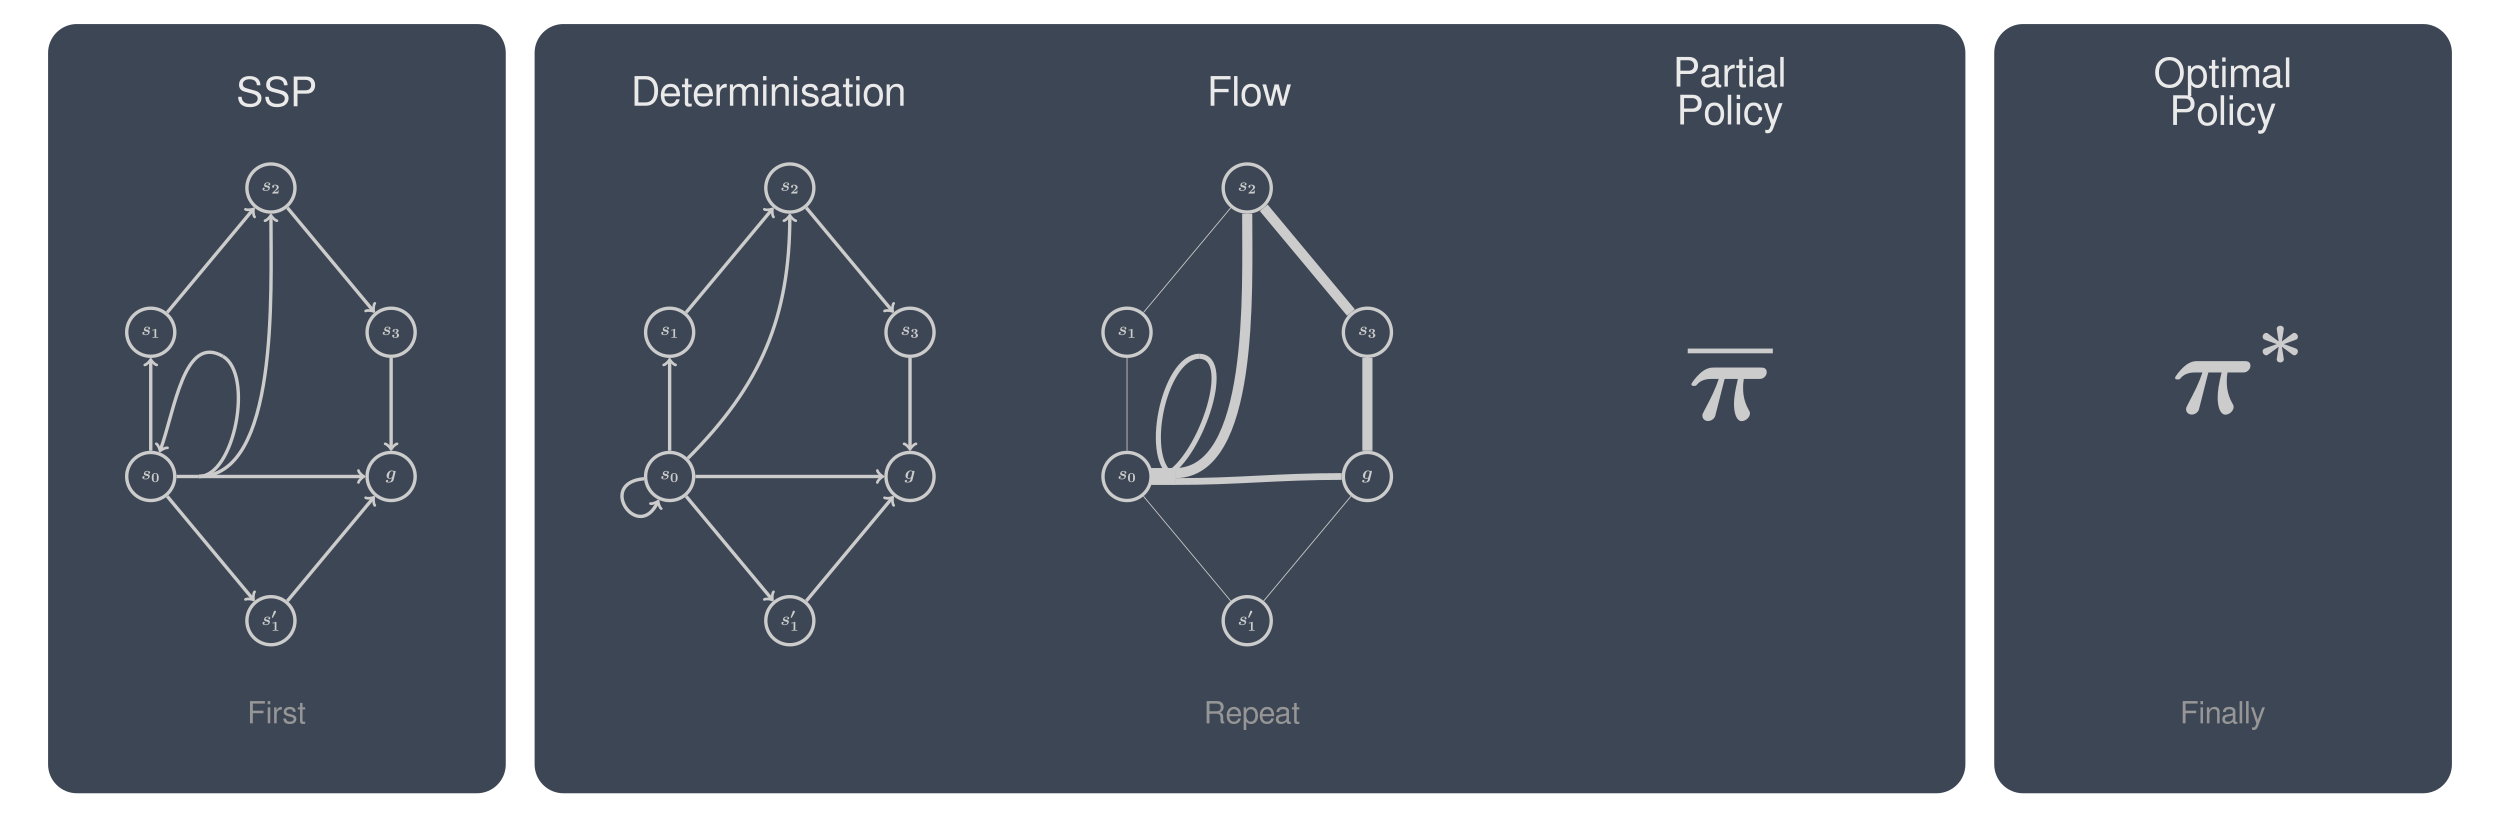 <?xml version="1.0" encoding="UTF-8"?>
<svg xmlns="http://www.w3.org/2000/svg" xmlns:xlink="http://www.w3.org/1999/xlink" width="1474.016pt" height="481.89pt" viewBox="0 0 1474.016 481.89" version="1.1">
<defs>
<g>
<symbol overflow="visible" id="glyph0-0">
<path style="stroke:none;" d="M 11.141 -9.359 C 11.141 -8.805 11.023 -8.305 10.797 -7.859 C 10.578 -7.422 10.309 -7.051 10 -6.75 C 9.695 -6.457 9.383 -6.176 9.062 -5.906 C 8.75 -5.645 8.477 -5.34 8.25 -5 C 8.031 -4.656 7.922 -4.289 7.922 -3.906 L 7.922 -3.062 L 6.297 -3.062 L 6.297 -4.047 C 6.297 -4.492 6.406 -4.914 6.625 -5.312 C 6.852 -5.707 7.125 -6.047 7.438 -6.328 C 7.758 -6.617 8.078 -6.906 8.391 -7.188 C 8.699 -7.477 8.969 -7.805 9.188 -8.172 C 9.402 -8.543 9.516 -8.941 9.516 -9.359 C 9.516 -9.973 9.305 -10.469 8.891 -10.844 C 8.473 -11.215 7.914 -11.406 7.219 -11.406 C 6.344 -11.406 5.73 -11.16 5.391 -10.672 C 5.055 -10.18 4.891 -9.492 4.891 -8.609 L 3.359 -8.609 C 3.359 -9.98 3.691 -11.023 4.359 -11.734 C 5.023 -12.449 6.008 -12.812 7.312 -12.812 C 8.465 -12.812 9.395 -12.496 10.094 -11.875 C 10.789 -11.25 11.141 -10.41 11.141 -9.359 Z M 7.922 -1.344 L 7.922 0.516 L 6.297 0.516 L 6.297 -1.344 Z M 0.625 2.5 L 0.625 -14.406 L 13.766 -14.406 L 13.766 2.5 Z M 2.125 1.234 L 12.281 1.234 L 12.281 -13.141 L 2.125 -13.141 Z M 2.125 1.234 "/>
</symbol>
<symbol overflow="visible" id="glyph0-1">
<path style="stroke:none;" d="M 3.109 -5.969 L 3.109 0 L 1.438 0 L 1.438 -13.125 L 10.234 -13.125 L 10.234 -11.641 L 3.109 -11.641 L 3.109 -7.453 L 9.375 -7.453 L 9.375 -5.969 Z M 3.109 -5.969 "/>
</symbol>
<symbol overflow="visible" id="glyph0-2">
<path style="stroke:none;" d="M 2.703 -9.438 L 2.703 0 L 1.203 0 L 1.203 -9.438 Z M 2.703 -13.125 L 2.703 -11.234 L 1.188 -11.234 L 1.188 -13.125 Z M 2.703 -13.125 "/>
</symbol>
<symbol overflow="visible" id="glyph0-3">
<path style="stroke:none;" d="M 5.609 -8.125 C 4.609 -8.094 3.852 -7.852 3.344 -7.406 C 2.844 -6.969 2.594 -6.129 2.594 -4.891 L 2.594 0 L 1.078 0 L 1.078 -9.438 L 2.469 -9.438 L 2.469 -7.719 C 2.895 -8.426 3.305 -8.93 3.703 -9.234 C 4.105 -9.543 4.555 -9.703 5.047 -9.703 C 5.168 -9.703 5.359 -9.68 5.609 -9.641 Z M 5.609 -8.125 "/>
</symbol>
<symbol overflow="visible" id="glyph0-4">
<path style="stroke:none;" d="M 2.203 -2.812 C 2.262 -2.25 2.457 -1.801 2.781 -1.469 C 3.102 -1.133 3.676 -0.969 4.5 -0.969 C 5.152 -0.969 5.688 -1.102 6.094 -1.375 C 6.496 -1.645 6.703 -2.004 6.703 -2.453 C 6.703 -2.793 6.586 -3.066 6.359 -3.266 C 6.129 -3.473 5.754 -3.641 5.234 -3.766 L 3.828 -4.109 C 2.711 -4.367 1.934 -4.695 1.5 -5.094 C 1.062 -5.496 0.844 -6.078 0.844 -6.828 C 0.844 -7.699 1.172 -8.398 1.828 -8.922 C 2.492 -9.441 3.375 -9.703 4.469 -9.703 C 5.559 -9.703 6.398 -9.445 6.984 -8.938 C 7.566 -8.438 7.867 -7.723 7.891 -6.797 L 6.297 -6.797 C 6.266 -7.805 5.633 -8.312 4.406 -8.312 C 3.789 -8.312 3.301 -8.18 2.938 -7.922 C 2.582 -7.672 2.406 -7.324 2.406 -6.891 C 2.406 -6.555 2.539 -6.285 2.812 -6.078 C 3.09 -5.867 3.539 -5.691 4.156 -5.547 L 5.594 -5.203 C 6.527 -4.973 7.207 -4.648 7.625 -4.234 C 8.051 -3.828 8.266 -3.273 8.266 -2.578 C 8.266 -1.66 7.91 -0.93 7.203 -0.391 C 6.504 0.137 5.559 0.406 4.375 0.406 C 1.938 0.406 0.68 -0.664 0.609 -2.812 Z M 2.203 -2.812 "/>
</symbol>
<symbol overflow="visible" id="glyph0-5">
<path style="stroke:none;" d="M 4.688 -9.438 L 4.688 -8.203 L 3.125 -8.203 L 3.125 -1.75 C 3.125 -1.406 3.18 -1.176 3.297 -1.062 C 3.41 -0.957 3.629 -0.906 3.953 -0.906 C 4.254 -0.906 4.5 -0.926 4.688 -0.969 L 4.688 0.281 C 4.219 0.363 3.805 0.406 3.453 0.406 C 2.867 0.406 2.418 0.273 2.109 0.016 C 1.797 -0.23 1.641 -0.598 1.641 -1.078 L 1.641 -8.203 L 0.359 -8.203 L 0.359 -9.438 L 1.641 -9.438 L 1.641 -12.031 L 3.125 -12.031 L 3.125 -9.438 Z M 4.688 -9.438 "/>
</symbol>
<symbol overflow="visible" id="glyph0-6">
<path style="stroke:none;" d="M 9.406 -6.484 C 9.789 -6.316 10.113 -6.117 10.375 -5.891 C 10.633 -5.66 10.82 -5.398 10.938 -5.109 C 11.051 -4.828 11.125 -4.555 11.156 -4.297 C 11.195 -4.047 11.219 -3.746 11.219 -3.406 C 11.219 -3.289 11.211 -3.129 11.203 -2.922 C 11.203 -2.723 11.203 -2.574 11.203 -2.484 C 11.203 -1.992 11.254 -1.574 11.359 -1.234 C 11.461 -0.898 11.672 -0.621 11.984 -0.406 L 11.984 0 L 9.953 0 C 9.711 -0.551 9.594 -1.266 9.594 -2.141 L 9.594 -3.312 C 9.594 -4.113 9.414 -4.703 9.062 -5.078 C 8.719 -5.461 8.176 -5.656 7.438 -5.656 L 3.109 -5.656 L 3.109 0 L 1.438 0 L 1.438 -13.125 L 7.484 -13.125 C 8.762 -13.125 9.75 -12.816 10.438 -12.203 C 11.133 -11.598 11.484 -10.73 11.484 -9.609 C 11.484 -8.867 11.32 -8.246 11 -7.75 C 10.676 -7.258 10.145 -6.836 9.406 -6.484 Z M 9.734 -9.375 C 9.734 -10.238 9.504 -10.832 9.047 -11.156 C 8.598 -11.477 7.965 -11.641 7.156 -11.641 L 3.109 -11.641 L 3.109 -7.125 L 7.156 -7.125 C 8.051 -7.125 8.703 -7.301 9.109 -7.656 C 9.523 -8.02 9.734 -8.594 9.734 -9.375 Z M 9.734 -9.375 "/>
</symbol>
<symbol overflow="visible" id="glyph0-7">
<path style="stroke:none;" d="M 9.047 -4.219 L 2.109 -4.219 C 2.129 -3.227 2.379 -2.434 2.859 -1.844 C 3.348 -1.258 4.02 -0.969 4.875 -0.969 C 6.102 -0.969 6.926 -1.598 7.344 -2.859 L 8.859 -2.859 C 8.66 -1.828 8.207 -1.023 7.5 -0.453 C 6.789 0.117 5.898 0.406 4.828 0.406 C 3.504 0.406 2.457 -0.035 1.688 -0.922 C 0.926 -1.816 0.547 -3.035 0.547 -4.578 C 0.547 -6.129 0.938 -7.367 1.719 -8.297 C 2.496 -9.23 3.547 -9.703 4.859 -9.703 C 7.648 -9.703 9.047 -7.871 9.047 -4.219 Z M 2.141 -5.438 L 7.453 -5.438 C 7.453 -6.246 7.199 -6.93 6.703 -7.484 C 6.211 -8.035 5.586 -8.312 4.828 -8.312 C 4.078 -8.312 3.457 -8.051 2.969 -7.531 C 2.477 -7.008 2.199 -6.309 2.141 -5.438 Z M 2.141 -5.438 "/>
</symbol>
<symbol overflow="visible" id="glyph0-8">
<path style="stroke:none;" d="M 1.078 3.922 L 1.078 -9.438 L 2.469 -9.438 L 2.469 -8.016 C 3.176 -9.137 4.176 -9.703 5.469 -9.703 C 6.715 -9.703 7.703 -9.238 8.422 -8.312 C 9.148 -7.395 9.516 -6.137 9.516 -4.547 C 9.516 -3.047 9.145 -1.84 8.406 -0.938 C 7.676 -0.039 6.699 0.406 5.484 0.406 C 4.328 0.406 3.363 -0.055 2.594 -0.984 L 2.594 3.922 Z M 5.219 -8.297 C 4.426 -8.297 3.789 -7.961 3.312 -7.297 C 2.832 -6.629 2.594 -5.742 2.594 -4.641 C 2.594 -3.535 2.832 -2.648 3.312 -1.984 C 3.789 -1.316 4.426 -0.984 5.219 -0.984 C 6.027 -0.984 6.688 -1.316 7.188 -1.984 C 7.695 -2.648 7.953 -3.52 7.953 -4.594 C 7.953 -5.715 7.699 -6.613 7.203 -7.281 C 6.711 -7.957 6.051 -8.297 5.219 -8.297 Z M 5.219 -8.297 "/>
</symbol>
<symbol overflow="visible" id="glyph0-9">
<path style="stroke:none;" d="M 0.953 -6.641 C 1.023 -8.68 2.285 -9.703 4.734 -9.703 C 5.898 -9.703 6.781 -9.48 7.375 -9.047 C 7.977 -8.609 8.281 -7.965 8.281 -7.125 L 8.281 -1.578 C 8.281 -1.086 8.551 -0.844 9.094 -0.844 C 9.195 -0.844 9.301 -0.852 9.406 -0.875 L 9.406 0.25 C 8.988 0.352 8.648 0.406 8.391 0.406 C 7.91 0.406 7.543 0.293 7.297 0.078 C 7.055 -0.137 6.902 -0.488 6.844 -0.969 C 5.832 -0.051 4.762 0.406 3.641 0.406 C 2.691 0.406 1.934 0.152 1.375 -0.344 C 0.82 -0.84 0.547 -1.52 0.547 -2.375 C 0.547 -2.652 0.57 -2.906 0.625 -3.125 C 0.676 -3.352 0.734 -3.555 0.797 -3.734 C 0.867 -3.91 0.988 -4.07 1.156 -4.219 C 1.32 -4.371 1.461 -4.5 1.578 -4.594 C 1.691 -4.684 1.883 -4.773 2.156 -4.859 C 2.426 -4.949 2.629 -5.02 2.766 -5.062 C 2.91 -5.102 3.16 -5.156 3.516 -5.219 C 3.879 -5.277 4.145 -5.32 4.312 -5.344 C 4.488 -5.363 4.789 -5.406 5.219 -5.469 C 5.809 -5.539 6.219 -5.656 6.438 -5.812 C 6.664 -5.965 6.781 -6.203 6.781 -6.516 L 6.781 -6.906 C 6.781 -7.363 6.598 -7.711 6.234 -7.953 C 5.867 -8.191 5.352 -8.312 4.688 -8.312 C 3.988 -8.312 3.457 -8.176 3.094 -7.906 C 2.738 -7.633 2.527 -7.211 2.469 -6.641 Z M 3.953 -0.906 C 4.785 -0.906 5.461 -1.125 5.984 -1.562 C 6.512 -1.996 6.781 -2.469 6.781 -2.969 L 6.781 -4.656 C 6.488 -4.52 6.035 -4.398 5.422 -4.297 C 4.816 -4.203 4.289 -4.117 3.844 -4.047 C 3.406 -3.973 3.004 -3.801 2.641 -3.531 C 2.285 -3.258 2.109 -2.883 2.109 -2.406 C 2.109 -1.926 2.27 -1.555 2.594 -1.297 C 2.914 -1.035 3.367 -0.906 3.953 -0.906 Z M 3.953 -0.906 "/>
</symbol>
<symbol overflow="visible" id="glyph0-10">
<path style="stroke:none;" d="M 1.078 -9.438 L 2.469 -9.438 L 2.469 -7.844 C 2.883 -8.508 3.332 -8.984 3.812 -9.266 C 4.301 -9.555 4.895 -9.703 5.594 -9.703 C 6.508 -9.703 7.238 -9.465 7.781 -9 C 8.32 -8.531 8.594 -7.902 8.594 -7.125 L 8.594 0 L 7.094 0 L 7.094 -6.531 C 7.094 -7.09 6.914 -7.539 6.562 -7.875 C 6.219 -8.215 5.742 -8.391 5.141 -8.391 C 4.379 -8.391 3.762 -8.098 3.297 -7.516 C 2.828 -6.93 2.594 -6.16 2.594 -5.203 L 2.594 0 L 1.078 0 Z M 1.078 -9.438 "/>
</symbol>
<symbol overflow="visible" id="glyph0-11">
<path style="stroke:none;" d="M 2.594 -13.125 L 2.594 0 L 1.078 0 L 1.078 -13.125 Z M 2.594 -13.125 "/>
</symbol>
<symbol overflow="visible" id="glyph0-12">
<path style="stroke:none;" d="M 6.797 -9.438 L 8.422 -9.438 L 4.234 1.984 C 3.734 3.273 2.918 3.922 1.797 3.922 C 1.422 3.922 1.086 3.84 0.797 3.688 L 0.797 2.344 C 1.117 2.414 1.379 2.453 1.578 2.453 C 1.887 2.453 2.133 2.379 2.312 2.234 C 2.496 2.098 2.66 1.863 2.797 1.531 L 3.359 0.031 L 0.188 -9.438 L 1.781 -9.438 L 4.188 -2.094 Z M 6.797 -9.438 "/>
</symbol>
<symbol overflow="visible" id="glyph1-0">
<path style="stroke:none;" d="M 14.859 -12.484 C 14.859 -11.742 14.707 -11.074 14.406 -10.484 C 14.113 -9.891 13.758 -9.395 13.344 -9 C 12.926 -8.613 12.504 -8.238 12.078 -7.875 C 11.66 -7.52 11.301 -7.113 11 -6.656 C 10.707 -6.195 10.562 -5.711 10.562 -5.203 L 10.562 -4.078 L 8.406 -4.078 L 8.406 -5.406 C 8.406 -5.988 8.551 -6.547 8.844 -7.078 C 9.133 -7.605 9.492 -8.066 9.922 -8.453 C 10.348 -8.836 10.77 -9.219 11.188 -9.594 C 11.602 -9.977 11.957 -10.414 12.25 -10.906 C 12.551 -11.395 12.703 -11.922 12.703 -12.484 C 12.703 -13.293 12.418 -13.953 11.859 -14.453 C 11.297 -14.961 10.551 -15.219 9.625 -15.219 C 8.457 -15.219 7.648 -14.887 7.203 -14.234 C 6.754 -13.578 6.531 -12.652 6.531 -11.469 L 4.484 -11.469 C 4.484 -13.309 4.926 -14.707 5.812 -15.656 C 6.707 -16.613 8.02 -17.094 9.75 -17.094 C 11.301 -17.094 12.539 -16.676 13.469 -15.844 C 14.395 -15.008 14.859 -13.887 14.859 -12.484 Z M 10.562 -1.797 L 10.562 0.703 L 8.406 0.703 L 8.406 -1.797 Z M 0.844 3.344 L 0.844 -19.203 L 18.359 -19.203 L 18.359 3.344 Z M 2.828 1.656 L 16.375 1.656 L 16.375 -17.516 L 2.828 -17.516 Z M 2.828 1.656 "/>
</symbol>
<symbol overflow="visible" id="glyph1-1">
<path style="stroke:none;" d="M 8.203 -1.422 C 9.098 -1.422 9.859 -1.523 10.484 -1.734 C 11.105 -1.941 11.566 -2.211 11.859 -2.547 C 12.16 -2.879 12.367 -3.207 12.484 -3.531 C 12.605 -3.863 12.672 -4.211 12.672 -4.578 C 12.672 -5.91 11.598 -6.859 9.453 -7.422 L 5.109 -8.562 C 2.828 -9.152 1.688 -10.516 1.688 -12.641 C 1.688 -14.23 2.238 -15.488 3.344 -16.406 C 4.457 -17.32 5.973 -17.781 7.891 -17.781 C 9.91 -17.781 11.477 -17.301 12.594 -16.344 C 13.715 -15.395 14.285 -14.066 14.297 -12.359 L 12.188 -12.359 C 12.176 -13.492 11.789 -14.367 11.031 -14.984 C 10.281 -15.598 9.211 -15.906 7.828 -15.906 C 6.641 -15.906 5.684 -15.633 4.969 -15.094 C 4.258 -14.551 3.906 -13.836 3.906 -12.953 C 3.906 -12.285 4.117 -11.758 4.547 -11.375 C 4.98 -10.988 5.734 -10.652 6.797 -10.375 L 11.188 -9.188 C 12.363 -8.875 13.273 -8.332 13.922 -7.562 C 14.574 -6.789 14.906 -5.867 14.906 -4.797 C 14.906 -4.336 14.84 -3.879 14.719 -3.422 C 14.602 -2.961 14.383 -2.488 14.062 -2 C 13.738 -1.508 13.324 -1.082 12.828 -0.719 C 12.336 -0.352 11.68 -0.051 10.859 0.188 C 10.035 0.426 9.102 0.547 8.062 0.547 C 7.406 0.547 6.773 0.492 6.172 0.391 C 5.578 0.285 4.965 0.098 4.344 -0.172 C 3.719 -0.449 3.18 -0.812 2.734 -1.25 C 2.285 -1.695 1.91 -2.285 1.609 -3.016 C 1.316 -3.754 1.164 -4.602 1.156 -5.562 L 3.266 -5.562 L 3.266 -5.453 C 3.266 -4.953 3.336 -4.48 3.484 -4.047 C 3.637 -3.617 3.891 -3.195 4.234 -2.781 C 4.574 -2.363 5.086 -2.027 5.766 -1.781 C 6.449 -1.539 7.266 -1.422 8.203 -1.422 Z M 8.203 -1.422 "/>
</symbol>
<symbol overflow="visible" id="glyph1-2">
<path style="stroke:none;" d="M 14.547 -12.359 C 14.547 -10.867 14.09 -9.668 13.188 -8.766 C 12.281 -7.867 11.098 -7.422 9.641 -7.422 L 4.156 -7.422 L 4.156 0 L 1.922 0 L 1.922 -17.5 L 9.141 -17.5 C 10.867 -17.5 12.203 -17.051 13.141 -16.156 C 14.074 -15.27 14.547 -14.004 14.547 -12.359 Z M 4.156 -9.391 L 8.812 -9.391 C 9.883 -9.391 10.719 -9.66 11.312 -10.203 C 11.914 -10.742 12.219 -11.492 12.219 -12.453 C 12.219 -13.41 11.914 -14.16 11.312 -14.703 C 10.719 -15.254 9.883 -15.531 8.812 -15.531 L 4.156 -15.531 Z M 4.156 -9.391 "/>
</symbol>
<symbol overflow="visible" id="glyph1-3">
<path style="stroke:none;" d="M 1.922 0 L 1.922 -17.5 L 8.656 -17.5 C 10.883 -17.5 12.629 -16.723 13.891 -15.172 C 15.16 -13.617 15.797 -11.48 15.797 -8.766 C 15.797 -6.047 15.152 -3.902 13.875 -2.344 C 12.602 -0.781 10.863 0 8.656 0 Z M 4.156 -1.969 L 8.281 -1.969 C 10.008 -1.969 11.32 -2.539 12.219 -3.688 C 13.113 -4.84 13.562 -6.523 13.562 -8.734 C 13.562 -10.961 13.113 -12.648 12.219 -13.797 C 11.32 -14.949 10.008 -15.531 8.281 -15.531 L 4.156 -15.531 Z M 4.156 -1.969 "/>
</symbol>
<symbol overflow="visible" id="glyph1-4">
<path style="stroke:none;" d="M 12.078 -5.609 L 2.812 -5.609 C 2.84 -4.297 3.18 -3.246 3.828 -2.469 C 4.473 -1.688 5.363 -1.297 6.5 -1.297 C 8.133 -1.297 9.234 -2.133 9.797 -3.812 L 11.812 -3.812 C 11.551 -2.438 10.945 -1.363 10 -0.594 C 9.062 0.164 7.871 0.547 6.438 0.547 C 4.676 0.547 3.277 -0.047 2.25 -1.234 C 1.227 -2.43 0.719 -4.062 0.719 -6.125 C 0.719 -8.184 1.238 -9.836 2.281 -11.078 C 3.332 -12.316 4.734 -12.938 6.484 -12.938 C 10.211 -12.938 12.078 -10.492 12.078 -5.609 Z M 2.859 -7.25 L 9.938 -7.25 C 9.938 -8.332 9.605 -9.242 8.953 -9.984 C 8.297 -10.723 7.461 -11.094 6.453 -11.094 C 5.441 -11.094 4.605 -10.742 3.953 -10.047 C 3.297 -9.348 2.93 -8.414 2.859 -7.25 Z M 2.859 -7.25 "/>
</symbol>
<symbol overflow="visible" id="glyph1-5">
<path style="stroke:none;" d="M 6.234 -12.578 L 6.234 -10.938 L 4.172 -10.938 L 4.172 -2.328 C 4.172 -1.879 4.242 -1.574 4.391 -1.422 C 4.543 -1.273 4.844 -1.203 5.281 -1.203 C 5.676 -1.203 5.992 -1.234 6.234 -1.297 L 6.234 0.391 C 5.609 0.492 5.066 0.547 4.609 0.547 C 3.828 0.547 3.227 0.371 2.812 0.031 C 2.395 -0.309 2.188 -0.801 2.188 -1.438 L 2.188 -10.938 L 0.484 -10.938 L 0.484 -12.578 L 2.188 -12.578 L 2.188 -16.031 L 4.172 -16.031 L 4.172 -12.578 Z M 6.234 -12.578 "/>
</symbol>
<symbol overflow="visible" id="glyph1-6">
<path style="stroke:none;" d="M 7.484 -10.828 C 6.141 -10.797 5.129 -10.48 4.453 -9.891 C 3.785 -9.297 3.453 -8.176 3.453 -6.531 L 3.453 0 L 1.438 0 L 1.438 -12.578 L 3.281 -12.578 L 3.281 -10.297 C 3.863 -11.242 4.422 -11.922 4.953 -12.328 C 5.492 -12.73 6.082 -12.938 6.719 -12.938 C 6.895 -12.938 7.148 -12.91 7.484 -12.859 Z M 7.484 -10.828 "/>
</symbol>
<symbol overflow="visible" id="glyph1-7">
<path style="stroke:none;" d="M 1.438 -12.578 L 3.281 -12.578 L 3.281 -10.797 C 3.832 -11.543 4.406 -12.086 5 -12.422 C 5.602 -12.762 6.32 -12.938 7.156 -12.938 C 8.707 -12.938 9.832 -12.293 10.531 -11.016 C 11.121 -11.723 11.707 -12.219 12.281 -12.5 C 12.863 -12.789 13.57 -12.938 14.406 -12.938 C 15.57 -12.938 16.469 -12.633 17.094 -12.031 C 17.727 -11.438 18.047 -10.57 18.047 -9.438 L 18.047 0 L 16.031 0 L 16.031 -8.656 C 16.031 -9.457 15.824 -10.078 15.422 -10.516 C 15.016 -10.961 14.441 -11.188 13.703 -11.188 C 12.891 -11.188 12.191 -10.863 11.609 -10.219 C 11.035 -9.582 10.75 -8.805 10.75 -7.891 L 10.75 0 L 8.734 0 L 8.734 -8.656 C 8.734 -9.457 8.527 -10.078 8.125 -10.516 C 7.719 -10.961 7.145 -11.188 6.406 -11.188 C 5.594 -11.188 4.895 -10.863 4.312 -10.219 C 3.738 -9.582 3.453 -8.805 3.453 -7.891 L 3.453 0 L 1.438 0 Z M 1.438 -12.578 "/>
</symbol>
<symbol overflow="visible" id="glyph1-8">
<path style="stroke:none;" d="M 3.594 -12.578 L 3.594 0 L 1.609 0 L 1.609 -12.578 Z M 3.594 -17.5 L 3.594 -14.969 L 1.578 -14.969 L 1.578 -17.5 Z M 3.594 -17.5 "/>
</symbol>
<symbol overflow="visible" id="glyph1-9">
<path style="stroke:none;" d="M 1.438 -12.578 L 3.281 -12.578 L 3.281 -10.469 C 3.84 -11.34 4.445 -11.973 5.094 -12.359 C 5.746 -12.742 6.539 -12.938 7.469 -12.938 C 8.676 -12.938 9.641 -12.621 10.359 -12 C 11.086 -11.375 11.453 -10.539 11.453 -9.5 L 11.453 0 L 9.453 0 L 9.453 -8.719 C 9.453 -9.465 9.215 -10.066 8.75 -10.516 C 8.289 -10.961 7.66 -11.188 6.859 -11.188 C 5.836 -11.188 5.012 -10.793 4.391 -10.016 C 3.766 -9.242 3.453 -8.215 3.453 -6.938 L 3.453 0 L 1.438 0 Z M 1.438 -12.578 "/>
</symbol>
<symbol overflow="visible" id="glyph1-10">
<path style="stroke:none;" d="M 2.922 -3.75 C 3.023 -2.988 3.285 -2.387 3.703 -1.953 C 4.129 -1.516 4.895 -1.297 6 -1.297 C 6.871 -1.297 7.578 -1.473 8.109 -1.828 C 8.648 -2.191 8.922 -2.672 8.922 -3.266 C 8.922 -3.723 8.77 -4.086 8.469 -4.359 C 8.164 -4.637 7.668 -4.859 6.984 -5.016 L 5.109 -5.469 C 3.617 -5.82 2.582 -6.266 2 -6.797 C 1.414 -7.336 1.125 -8.102 1.125 -9.094 C 1.125 -10.258 1.562 -11.191 2.438 -11.891 C 3.32 -12.586 4.492 -12.938 5.953 -12.938 C 7.41 -12.938 8.531 -12.598 9.312 -11.922 C 10.09 -11.254 10.492 -10.305 10.516 -9.078 L 8.406 -9.078 C 8.352 -10.418 7.508 -11.094 5.875 -11.094 C 5.062 -11.094 4.414 -10.918 3.938 -10.578 C 3.457 -10.234 3.219 -9.77 3.219 -9.188 C 3.219 -8.738 3.398 -8.371 3.766 -8.094 C 4.129 -7.82 4.723 -7.586 5.547 -7.391 L 7.469 -6.938 C 8.715 -6.633 9.617 -6.207 10.172 -5.656 C 10.73 -5.102 11.016 -4.363 11.016 -3.438 C 11.016 -2.219 10.543 -1.246 9.609 -0.531 C 8.672 0.184 7.41 0.547 5.828 0.547 C 2.578 0.547 0.902 -0.883 0.812 -3.75 Z M 2.922 -3.75 "/>
</symbol>
<symbol overflow="visible" id="glyph1-11">
<path style="stroke:none;" d="M 1.266 -8.859 C 1.367 -11.574 3.051 -12.938 6.312 -12.938 C 7.863 -12.938 9.039 -12.645 9.844 -12.062 C 10.645 -11.477 11.047 -10.621 11.047 -9.5 L 11.047 -2.109 C 11.047 -1.453 11.406 -1.125 12.125 -1.125 C 12.27 -1.125 12.41 -1.141 12.547 -1.172 L 12.547 0.344 C 11.992 0.477 11.539 0.547 11.188 0.547 C 10.539 0.547 10.051 0.395 9.719 0.094 C 9.395 -0.195 9.195 -0.66 9.125 -1.297 C 7.781 -0.066 6.352 0.547 4.844 0.547 C 3.582 0.547 2.574 0.211 1.828 -0.453 C 1.086 -1.129 0.719 -2.035 0.719 -3.172 C 0.719 -3.535 0.754 -3.867 0.828 -4.172 C 0.898 -4.473 0.977 -4.738 1.062 -4.969 C 1.152 -5.207 1.312 -5.426 1.531 -5.625 C 1.758 -5.82 1.945 -5.984 2.094 -6.109 C 2.246 -6.242 2.504 -6.367 2.859 -6.484 C 3.223 -6.605 3.5 -6.695 3.688 -6.75 C 3.883 -6.809 4.223 -6.879 4.703 -6.953 C 5.18 -7.035 5.531 -7.094 5.75 -7.125 C 5.977 -7.152 6.379 -7.211 6.953 -7.297 C 7.742 -7.387 8.289 -7.539 8.594 -7.75 C 8.895 -7.957 9.047 -8.27 9.047 -8.688 L 9.047 -9.219 C 9.047 -9.82 8.801 -10.285 8.312 -10.609 C 7.82 -10.93 7.129 -11.094 6.234 -11.094 C 5.305 -11.094 4.602 -10.91 4.125 -10.547 C 3.645 -10.191 3.363 -9.629 3.281 -8.859 Z M 5.281 -1.203 C 6.383 -1.203 7.285 -1.492 7.984 -2.078 C 8.691 -2.66 9.047 -3.285 9.047 -3.953 L 9.047 -6.219 C 8.648 -6.02 8.043 -5.855 7.234 -5.734 C 6.43 -5.609 5.73 -5.492 5.141 -5.391 C 4.547 -5.297 4.008 -5.066 3.531 -4.703 C 3.051 -4.348 2.812 -3.848 2.812 -3.203 C 2.812 -2.566 3.023 -2.07 3.453 -1.719 C 3.887 -1.375 4.5 -1.203 5.281 -1.203 Z M 5.281 -1.203 "/>
</symbol>
<symbol overflow="visible" id="glyph1-12">
<path style="stroke:none;" d="M 6.391 -12.938 C 8.191 -12.938 9.594 -12.336 10.594 -11.141 C 11.59 -9.953 12.094 -8.27 12.094 -6.094 C 12.094 -4.031 11.582 -2.402 10.562 -1.219 C 9.551 -0.039 8.164 0.547 6.406 0.547 C 4.613 0.547 3.215 -0.047 2.219 -1.234 C 1.219 -2.43 0.719 -4.082 0.719 -6.188 C 0.719 -8.301 1.223 -9.953 2.234 -11.141 C 3.242 -12.336 4.629 -12.938 6.391 -12.938 Z M 6.406 -11.094 C 5.289 -11.094 4.41 -10.652 3.766 -9.781 C 3.129 -8.906 2.812 -7.707 2.812 -6.188 C 2.812 -4.664 3.129 -3.465 3.766 -2.594 C 4.41 -1.727 5.289 -1.297 6.406 -1.297 C 7.508 -1.297 8.383 -1.727 9.031 -2.594 C 9.684 -3.465 10.016 -4.645 10.016 -6.125 C 10.016 -7.676 9.695 -8.891 9.062 -9.766 C 8.426 -10.648 7.539 -11.094 6.406 -11.094 Z M 6.406 -11.094 "/>
</symbol>
<symbol overflow="visible" id="glyph1-13">
<path style="stroke:none;" d="M 4.156 -7.969 L 4.156 0 L 1.922 0 L 1.922 -17.5 L 13.656 -17.5 L 13.656 -15.531 L 4.156 -15.531 L 4.156 -9.938 L 12.5 -9.938 L 12.5 -7.969 Z M 4.156 -7.969 "/>
</symbol>
<symbol overflow="visible" id="glyph1-14">
<path style="stroke:none;" d="M 3.453 -17.5 L 3.453 0 L 1.438 0 L 1.438 -17.5 Z M 3.453 -17.5 "/>
</symbol>
<symbol overflow="visible" id="glyph1-15">
<path style="stroke:none;" d="M 13.391 0 L 11.109 0 L 8.562 -9.859 L 6.141 0 L 3.891 0 L 0.234 -12.578 L 2.453 -12.578 L 5.016 -2.781 L 7.422 -12.578 L 9.859 -12.578 L 12.344 -2.781 L 14.828 -12.578 L 17.094 -12.578 Z M 13.391 0 "/>
</symbol>
<symbol overflow="visible" id="glyph1-16">
<path style="stroke:none;" d="M 11.281 -8.359 L 9.266 -8.359 C 9.141 -9.23 8.816 -9.906 8.297 -10.375 C 7.785 -10.852 7.113 -11.094 6.281 -11.094 C 5.195 -11.094 4.348 -10.645 3.734 -9.75 C 3.117 -8.863 2.812 -7.637 2.812 -6.078 C 2.812 -4.586 3.125 -3.414 3.75 -2.562 C 4.371 -1.719 5.238 -1.297 6.344 -1.297 C 8.051 -1.297 9.07 -2.301 9.406 -4.312 L 11.422 -4.312 C 11.297 -2.781 10.785 -1.586 9.891 -0.734 C 8.992 0.117 7.789 0.547 6.281 0.547 C 4.57 0.547 3.215 -0.047 2.219 -1.234 C 1.219 -2.43 0.719 -4.047 0.719 -6.078 C 0.719 -8.148 1.223 -9.812 2.234 -11.062 C 3.254 -12.309 4.613 -12.938 6.312 -12.938 C 7.77 -12.938 8.93 -12.539 9.797 -11.75 C 10.668 -10.969 11.164 -9.836 11.281 -8.359 Z M 11.281 -8.359 "/>
</symbol>
<symbol overflow="visible" id="glyph1-17">
<path style="stroke:none;" d="M 9.078 -12.578 L 11.234 -12.578 L 5.641 2.641 C 4.984 4.367 3.902 5.234 2.406 5.234 C 1.906 5.234 1.457 5.129 1.062 4.922 L 1.062 3.125 C 1.488 3.215 1.836 3.266 2.109 3.266 C 2.523 3.266 2.852 3.168 3.094 2.984 C 3.332 2.805 3.539 2.492 3.719 2.047 L 4.484 0.047 L 0.234 -12.578 L 2.375 -12.578 L 5.594 -2.781 Z M 9.078 -12.578 "/>
</symbol>
<symbol overflow="visible" id="glyph1-18">
<path style="stroke:none;" d="M 17.859 -8.469 C 17.859 -5.875 17.086 -3.723 15.547 -2.016 C 14.016 -0.305 11.965 0.547 9.406 0.547 C 6.875 0.547 4.832 -0.297 3.281 -1.984 C 1.727 -3.668 0.953 -5.879 0.953 -8.609 C 0.953 -11.348 1.727 -13.562 3.281 -15.25 C 4.832 -16.934 6.867 -17.781 9.391 -17.781 C 11.941 -17.781 13.988 -16.93 15.531 -15.234 C 17.082 -13.547 17.859 -11.289 17.859 -8.469 Z M 9.391 -15.812 C 7.523 -15.812 6.023 -15.148 4.891 -13.828 C 3.754 -12.516 3.188 -10.773 3.188 -8.609 C 3.188 -6.453 3.758 -4.711 4.906 -3.391 C 6.051 -2.078 7.551 -1.422 9.406 -1.422 C 11.258 -1.422 12.758 -2.078 13.906 -3.391 C 15.051 -4.699 15.625 -6.41 15.625 -8.516 C 15.625 -10.723 15.055 -12.488 13.922 -13.812 C 12.785 -15.145 11.273 -15.812 9.391 -15.812 Z M 9.391 -15.812 "/>
</symbol>
<symbol overflow="visible" id="glyph1-19">
<path style="stroke:none;" d="M 1.438 5.234 L 1.438 -12.578 L 3.281 -12.578 L 3.281 -10.688 C 4.227 -12.184 5.566 -12.938 7.297 -12.938 C 8.961 -12.938 10.281 -12.316 11.25 -11.078 C 12.215 -9.848 12.703 -8.18 12.703 -6.078 C 12.703 -4.078 12.207 -2.473 11.219 -1.266 C 10.238 -0.055 8.934 0.547 7.312 0.547 C 5.758 0.547 4.473 -0.07 3.453 -1.312 L 3.453 5.234 Z M 6.953 -11.062 C 5.898 -11.062 5.051 -10.617 4.406 -9.734 C 3.77 -8.848 3.453 -7.664 3.453 -6.188 C 3.453 -4.719 3.77 -3.535 4.406 -2.641 C 5.051 -1.754 5.898 -1.312 6.953 -1.312 C 8.043 -1.312 8.926 -1.754 9.594 -2.641 C 10.27 -3.535 10.609 -4.695 10.609 -6.125 C 10.609 -7.621 10.273 -8.82 9.609 -9.719 C 8.941 -10.613 8.055 -11.062 6.953 -11.062 Z M 6.953 -11.062 "/>
</symbol>
<symbol overflow="visible" id="glyph2-0">
<path style="stroke:none;" d=""/>
</symbol>
<symbol overflow="visible" id="glyph2-1">
<path style="stroke:none;" d="M 4.516 -4.297 C 4.156 -4.156 4.062 -3.828 4.062 -3.672 C 4.062 -3.391 4.281 -3.234 4.531 -3.234 C 4.781 -3.234 5.188 -3.453 5.188 -3.969 C 5.188 -4.547 4.609 -4.922 3.625 -4.922 C 3.312 -4.922 2.703 -4.906 2.203 -4.531 C 1.719 -4.156 1.531 -3.516 1.531 -3.25 C 1.531 -2.922 1.688 -2.625 1.938 -2.422 C 2.234 -2.188 2.422 -2.156 3.156 -2 C 3.484 -1.953 4.141 -1.828 4.141 -1.344 C 4.141 -1.297 4.141 -0.312 2.516 -0.312 C 1.984 -0.312 1.578 -0.422 1.344 -0.594 C 1.719 -0.703 1.938 -1.016 1.938 -1.344 C 1.938 -1.734 1.625 -1.844 1.406 -1.844 C 1.031 -1.844 0.625 -1.531 0.625 -1 C 0.625 -0.281 1.391 0.094 2.5 0.094 C 4.984 0.094 4.984 -1.781 4.984 -1.781 C 4.984 -2.156 4.797 -2.453 4.547 -2.672 C 4.203 -2.969 3.797 -3.047 3.406 -3.109 C 2.812 -3.219 2.391 -3.297 2.391 -3.703 C 2.391 -3.719 2.391 -4.531 3.609 -4.531 C 3.828 -4.531 4.219 -4.516 4.516 -4.297 Z M 4.516 -4.297 "/>
</symbol>
<symbol overflow="visible" id="glyph2-2">
<path style="stroke:none;" d="M 5.781 -3.984 C 5.828 -4.156 5.828 -4.219 5.828 -4.266 C 5.828 -4.609 5.547 -4.75 5.312 -4.75 C 5.094 -4.75 4.891 -4.641 4.75 -4.484 C 4.609 -4.641 4.25 -4.922 3.594 -4.922 C 1.672 -4.922 0.531 -3.203 0.531 -1.781 C 0.531 -0.484 1.5 0 2.438 0 C 3.016 0 3.453 -0.219 3.641 -0.344 C 3.578 -0.062 3.516 0.203 3.438 0.484 C 3.359 0.797 3.281 1.125 2.906 1.422 C 2.438 1.812 2.078 1.812 1.781 1.812 C 1.531 1.812 1.328 1.812 1.047 1.766 C 1.359 1.531 1.391 1.172 1.391 1.141 C 1.391 0.891 1.203 0.625 0.844 0.625 C 0.484 0.625 0.062 0.938 0.062 1.438 C 0.062 2.156 1.031 2.203 1.797 2.203 C 2.781 2.203 4.281 1.969 4.609 0.672 Z M 3.875 -1.234 C 3.828 -1.078 3.828 -1.031 3.703 -0.922 C 3.125 -0.391 2.609 -0.391 2.516 -0.391 C 2.078 -0.391 1.766 -0.625 1.766 -1.203 C 1.766 -1.734 2.125 -3.047 2.297 -3.453 C 2.672 -4.391 3.297 -4.531 3.625 -4.531 C 4.297 -4.531 4.531 -4 4.531 -3.922 C 4.531 -3.906 4.531 -3.875 4.5 -3.766 Z M 3.875 -1.234 "/>
</symbol>
<symbol overflow="visible" id="glyph3-0">
<path style="stroke:none;" d=""/>
</symbol>
<symbol overflow="visible" id="glyph3-1">
<path style="stroke:none;" d="M 3.016 -4.969 C 3.016 -5.25 2.969 -5.25 2.656 -5.25 C 2.172 -4.859 1.531 -4.734 0.906 -4.734 L 0.734 -4.734 L 0.734 -4.312 L 0.906 -4.312 C 1.109 -4.312 1.547 -4.344 2.016 -4.484 L 2.016 -0.422 L 0.812 -0.422 L 0.812 0 C 1.094 -0.031 2.156 -0.031 2.516 -0.031 C 2.875 -0.031 3.906 -0.031 4.203 0 L 4.203 -0.422 L 3.016 -0.422 Z M 3.016 -4.969 "/>
</symbol>
<symbol overflow="visible" id="glyph3-2">
<path style="stroke:none;" d="M 4.5 -2.547 C 4.5 -3.469 4.422 -5.25 2.438 -5.25 C 0.453 -5.25 0.375 -3.453 0.375 -2.547 C 0.375 -1.656 0.438 0.109 2.438 0.109 C 4.453 0.109 4.5 -1.656 4.5 -2.547 Z M 2.438 -0.219 C 2.219 -0.219 2 -0.297 1.828 -0.438 C 1.578 -0.656 1.453 -0.766 1.453 -2.641 C 1.453 -3.219 1.453 -3.797 1.531 -4.188 C 1.641 -4.75 2.141 -4.906 2.438 -4.906 C 2.625 -4.906 3.234 -4.859 3.359 -4.109 C 3.422 -3.719 3.422 -3.094 3.422 -2.641 C 3.422 -0.812 3.312 -0.703 3.062 -0.469 C 3 -0.391 2.766 -0.219 2.438 -0.219 Z M 2.438 -0.219 "/>
</symbol>
<symbol overflow="visible" id="glyph3-3">
<path style="stroke:none;" d="M 4.391 -1.812 L 3.938 -1.812 C 3.875 -1.297 3.781 -1.125 3.734 -1.109 C 3.641 -1.062 3.031 -1.062 2.891 -1.062 L 1.797 -1.062 C 2.859 -1.891 3.297 -2.141 3.641 -2.406 C 4.188 -2.844 4.391 -3.234 4.391 -3.688 C 4.391 -4.625 3.516 -5.25 2.312 -5.25 C 1.297 -5.25 0.484 -4.797 0.484 -4.047 C 0.484 -3.562 0.875 -3.422 1.094 -3.422 C 1.375 -3.422 1.703 -3.625 1.703 -4.031 C 1.703 -4.406 1.438 -4.562 1.328 -4.594 C 1.547 -4.766 1.875 -4.828 2.125 -4.828 C 2.844 -4.828 3.234 -4.297 3.234 -3.688 C 3.234 -3.031 2.812 -2.5 2.344 -2.062 L 0.578 -0.422 C 0.5 -0.328 0.484 -0.328 0.484 -0.172 L 0.484 0 L 4.125 0 Z M 4.391 -1.812 "/>
</symbol>
<symbol overflow="visible" id="glyph3-4">
<path style="stroke:none;" d="M 2.266 -2.609 C 3.188 -2.609 3.203 -1.828 3.203 -1.438 C 3.203 -1.078 3.203 -0.266 2.297 -0.266 C 2.125 -0.266 1.672 -0.281 1.281 -0.547 C 1.406 -0.594 1.703 -0.766 1.703 -1.156 C 1.703 -1.531 1.422 -1.797 1.047 -1.797 C 0.703 -1.797 0.406 -1.562 0.406 -1.141 C 0.406 -0.375 1.234 0.109 2.328 0.109 C 3.891 0.109 4.469 -0.734 4.469 -1.422 C 4.469 -2.078 3.969 -2.625 3.109 -2.812 C 3.328 -2.906 4.203 -3.25 4.203 -4.109 C 4.203 -4.75 3.547 -5.25 2.359 -5.25 C 1.328 -5.25 0.672 -4.688 0.672 -4.047 C 0.672 -3.594 1.031 -3.438 1.266 -3.438 C 1.578 -3.438 1.859 -3.656 1.859 -4.031 C 1.859 -4.203 1.797 -4.5 1.406 -4.594 C 1.766 -4.906 2.234 -4.906 2.312 -4.906 C 3.047 -4.906 3.047 -4.375 3.047 -4.141 C 3.047 -3.562 2.781 -3.266 2.75 -3.234 C 2.531 -2.984 2.375 -2.984 1.953 -2.953 C 1.703 -2.938 1.625 -2.938 1.625 -2.766 C 1.625 -2.609 1.734 -2.609 1.875 -2.609 Z M 2.266 -2.609 "/>
</symbol>
<symbol overflow="visible" id="glyph4-0">
<path style="stroke:none;" d=""/>
</symbol>
<symbol overflow="visible" id="glyph4-1">
<path style="stroke:none;" d="M 2.672 -3.469 C 2.703 -3.547 2.781 -3.688 2.781 -3.844 C 2.781 -4.156 2.516 -4.469 2.109 -4.469 C 1.688 -4.469 1.562 -4.125 1.516 -4 L 0.328 -0.672 C 0.312 -0.641 0.297 -0.578 0.297 -0.547 C 0.297 -0.453 0.328 -0.438 0.516 -0.359 C 0.609 -0.312 0.766 -0.234 0.812 -0.234 C 0.891 -0.234 0.906 -0.266 0.969 -0.375 Z M 2.672 -3.469 "/>
</symbol>
<symbol overflow="visible" id="glyph5-0">
<path style="stroke:none;" d=""/>
</symbol>
<symbol overflow="visible" id="glyph5-1">
<path style="stroke:none;" d="M 4.516 -4.297 C 4.156 -4.156 4.062 -3.828 4.062 -3.672 C 4.062 -3.391 4.281 -3.234 4.531 -3.234 C 4.781 -3.234 5.188 -3.453 5.188 -3.969 C 5.188 -4.547 4.609 -4.922 3.625 -4.922 C 3.312 -4.922 2.703 -4.906 2.203 -4.531 C 1.719 -4.156 1.531 -3.516 1.531 -3.25 C 1.531 -2.922 1.688 -2.625 1.938 -2.422 C 2.234 -2.188 2.422 -2.156 3.156 -2 C 3.484 -1.953 4.141 -1.828 4.141 -1.344 C 4.141 -1.297 4.141 -0.312 2.516 -0.312 C 1.984 -0.312 1.578 -0.422 1.344 -0.594 C 1.719 -0.703 1.938 -1.016 1.938 -1.344 C 1.938 -1.734 1.625 -1.844 1.406 -1.844 C 1.031 -1.844 0.625 -1.531 0.625 -1 C 0.625 -0.281 1.391 0.094 2.5 0.094 C 4.984 0.094 4.984 -1.781 4.984 -1.781 C 4.984 -2.156 4.797 -2.453 4.547 -2.672 C 4.203 -2.969 3.797 -3.047 3.406 -3.109 C 2.812 -3.219 2.391 -3.297 2.391 -3.703 C 2.391 -3.719 2.391 -4.531 3.609 -4.531 C 3.828 -4.531 4.219 -4.516 4.516 -4.297 Z M 4.516 -4.297 "/>
</symbol>
<symbol overflow="visible" id="glyph5-2">
<path style="stroke:none;" d="M 5.781 -3.984 C 5.828 -4.156 5.828 -4.219 5.828 -4.266 C 5.828 -4.609 5.547 -4.75 5.312 -4.75 C 5.094 -4.75 4.891 -4.641 4.75 -4.484 C 4.609 -4.641 4.25 -4.922 3.594 -4.922 C 1.672 -4.922 0.531 -3.203 0.531 -1.781 C 0.531 -0.484 1.5 0 2.438 0 C 3.016 0 3.453 -0.219 3.641 -0.344 C 3.578 -0.062 3.516 0.203 3.438 0.484 C 3.359 0.797 3.281 1.125 2.906 1.422 C 2.438 1.812 2.078 1.812 1.781 1.812 C 1.531 1.812 1.328 1.812 1.047 1.766 C 1.359 1.531 1.391 1.172 1.391 1.141 C 1.391 0.891 1.203 0.625 0.844 0.625 C 0.484 0.625 0.062 0.938 0.062 1.438 C 0.062 2.156 1.031 2.203 1.797 2.203 C 2.781 2.203 4.281 1.969 4.609 0.672 Z M 3.875 -1.234 C 3.828 -1.078 3.828 -1.031 3.703 -0.922 C 3.125 -0.391 2.609 -0.391 2.516 -0.391 C 2.078 -0.391 1.766 -0.625 1.766 -1.203 C 1.766 -1.734 2.125 -3.047 2.297 -3.453 C 2.672 -4.391 3.297 -4.531 3.625 -4.531 C 4.297 -4.531 4.531 -4 4.531 -3.922 C 4.531 -3.906 4.531 -3.875 4.5 -3.766 Z M 3.875 -1.234 "/>
</symbol>
<symbol overflow="visible" id="glyph6-0">
<path style="stroke:none;" d=""/>
</symbol>
<symbol overflow="visible" id="glyph6-1">
<path style="stroke:none;" d="M 3.016 -4.969 C 3.016 -5.25 2.969 -5.25 2.656 -5.25 C 2.172 -4.859 1.531 -4.734 0.906 -4.734 L 0.734 -4.734 L 0.734 -4.312 L 0.906 -4.312 C 1.109 -4.312 1.547 -4.344 2.016 -4.484 L 2.016 -0.422 L 0.812 -0.422 L 0.812 0 C 1.094 -0.031 2.156 -0.031 2.516 -0.031 C 2.875 -0.031 3.906 -0.031 4.203 0 L 4.203 -0.422 L 3.016 -0.422 Z M 3.016 -4.969 "/>
</symbol>
<symbol overflow="visible" id="glyph6-2">
<path style="stroke:none;" d="M 4.5 -2.547 C 4.5 -3.469 4.422 -5.25 2.438 -5.25 C 0.453 -5.25 0.375 -3.453 0.375 -2.547 C 0.375 -1.656 0.438 0.109 2.438 0.109 C 4.453 0.109 4.5 -1.656 4.5 -2.547 Z M 2.438 -0.219 C 2.219 -0.219 2 -0.297 1.828 -0.438 C 1.578 -0.656 1.453 -0.766 1.453 -2.641 C 1.453 -3.219 1.453 -3.797 1.531 -4.188 C 1.641 -4.75 2.141 -4.906 2.438 -4.906 C 2.625 -4.906 3.234 -4.859 3.359 -4.109 C 3.422 -3.719 3.422 -3.094 3.422 -2.641 C 3.422 -0.812 3.312 -0.703 3.062 -0.469 C 3 -0.391 2.766 -0.219 2.438 -0.219 Z M 2.438 -0.219 "/>
</symbol>
<symbol overflow="visible" id="glyph6-3">
<path style="stroke:none;" d="M 4.391 -1.812 L 3.938 -1.812 C 3.875 -1.297 3.781 -1.125 3.734 -1.109 C 3.641 -1.062 3.031 -1.062 2.891 -1.062 L 1.797 -1.062 C 2.859 -1.891 3.297 -2.141 3.641 -2.406 C 4.188 -2.844 4.391 -3.234 4.391 -3.688 C 4.391 -4.625 3.516 -5.25 2.312 -5.25 C 1.297 -5.25 0.484 -4.797 0.484 -4.047 C 0.484 -3.562 0.875 -3.422 1.094 -3.422 C 1.375 -3.422 1.703 -3.625 1.703 -4.031 C 1.703 -4.406 1.438 -4.562 1.328 -4.594 C 1.547 -4.766 1.875 -4.828 2.125 -4.828 C 2.844 -4.828 3.234 -4.297 3.234 -3.688 C 3.234 -3.031 2.812 -2.5 2.344 -2.062 L 0.578 -0.422 C 0.5 -0.328 0.484 -0.328 0.484 -0.172 L 0.484 0 L 4.125 0 Z M 4.391 -1.812 "/>
</symbol>
<symbol overflow="visible" id="glyph6-4">
<path style="stroke:none;" d="M 2.266 -2.609 C 3.188 -2.609 3.203 -1.828 3.203 -1.438 C 3.203 -1.078 3.203 -0.266 2.297 -0.266 C 2.125 -0.266 1.672 -0.281 1.281 -0.547 C 1.406 -0.594 1.703 -0.766 1.703 -1.156 C 1.703 -1.531 1.422 -1.797 1.047 -1.797 C 0.703 -1.797 0.406 -1.562 0.406 -1.141 C 0.406 -0.375 1.234 0.109 2.328 0.109 C 3.891 0.109 4.469 -0.734 4.469 -1.422 C 4.469 -2.078 3.969 -2.625 3.109 -2.812 C 3.328 -2.906 4.203 -3.25 4.203 -4.109 C 4.203 -4.75 3.547 -5.25 2.359 -5.25 C 1.328 -5.25 0.672 -4.688 0.672 -4.047 C 0.672 -3.594 1.031 -3.438 1.266 -3.438 C 1.578 -3.438 1.859 -3.656 1.859 -4.031 C 1.859 -4.203 1.797 -4.5 1.406 -4.594 C 1.766 -4.906 2.234 -4.906 2.312 -4.906 C 3.047 -4.906 3.047 -4.375 3.047 -4.141 C 3.047 -3.562 2.781 -3.266 2.75 -3.234 C 2.531 -2.984 2.375 -2.984 1.953 -2.953 C 1.703 -2.938 1.625 -2.938 1.625 -2.766 C 1.625 -2.609 1.734 -2.609 1.875 -2.609 Z M 2.266 -2.609 "/>
</symbol>
<symbol overflow="visible" id="glyph7-0">
<path style="stroke:none;" d=""/>
</symbol>
<symbol overflow="visible" id="glyph7-1">
<path style="stroke:none;" d="M 2.672 -3.469 C 2.703 -3.547 2.781 -3.688 2.781 -3.844 C 2.781 -4.156 2.516 -4.469 2.109 -4.469 C 1.688 -4.469 1.562 -4.125 1.516 -4 L 0.328 -0.672 C 0.312 -0.641 0.297 -0.578 0.297 -0.547 C 0.297 -0.453 0.328 -0.438 0.516 -0.359 C 0.609 -0.312 0.766 -0.234 0.812 -0.234 C 0.891 -0.234 0.906 -0.266 0.969 -0.375 Z M 2.672 -3.469 "/>
</symbol>
<symbol overflow="visible" id="glyph8-0">
<path style="stroke:none;" d=""/>
</symbol>
<symbol overflow="visible" id="glyph8-1">
<path style="stroke:none;" d="M 21.75 -24.266 L 29.562 -24.266 C 28.031 -17.781 27.266 -13.531 27.266 -9.422 C 27.266 -4.672 28.516 0.625 31.875 0.625 C 34.172 0.625 36.688 -1.672 36.688 -3.906 C 36.688 -4.734 36.469 -5.156 35.844 -6.203 C 32.641 -11.859 32.641 -17.219 32.641 -19.109 C 32.641 -20.781 32.641 -21.484 33.047 -24.266 L 41.703 -24.266 C 43.031 -24.266 44.141 -24.266 45.188 -25.312 C 45.672 -25.797 46.578 -26.641 46.578 -28.25 C 46.578 -30.969 44.141 -30.969 42.891 -30.969 L 15.484 -30.969 C 14.016 -30.969 11.016 -30.969 7.328 -27.609 C 4.875 -25.391 2.156 -21.828 2.156 -21.125 C 2.156 -20.156 3 -20.156 3.766 -20.156 C 4.812 -20.156 4.875 -20.219 5.516 -20.984 C 8.156 -24.266 12.766 -24.266 14.094 -24.266 L 18.266 -24.266 C 16.531 -18.766 13.734 -13.047 9.969 -6 C 8.859 -3.906 8.641 -3.562 8.641 -2.578 C 8.641 -0.703 10.188 0.562 12 0.562 C 13.453 0.562 14.5 -0.203 15 -0.625 C 16.031 -1.672 16.109 -1.953 16.453 -3.422 Z M 21.75 -24.266 "/>
</symbol>
<symbol overflow="visible" id="glyph9-0">
<path style="stroke:none;" d=""/>
</symbol>
<symbol overflow="visible" id="glyph9-1">
<path style="stroke:none;" d="M 4.516 -4.297 C 4.156 -4.156 4.062 -3.828 4.062 -3.672 C 4.062 -3.391 4.281 -3.234 4.531 -3.234 C 4.781 -3.234 5.188 -3.453 5.188 -3.969 C 5.188 -4.547 4.609 -4.922 3.625 -4.922 C 3.312 -4.922 2.703 -4.906 2.203 -4.531 C 1.719 -4.156 1.531 -3.516 1.531 -3.25 C 1.531 -2.922 1.688 -2.625 1.938 -2.422 C 2.234 -2.188 2.422 -2.156 3.156 -2 C 3.484 -1.953 4.141 -1.828 4.141 -1.344 C 4.141 -1.297 4.141 -0.312 2.516 -0.312 C 1.984 -0.312 1.578 -0.422 1.344 -0.594 C 1.719 -0.703 1.938 -1.016 1.938 -1.344 C 1.938 -1.734 1.625 -1.844 1.406 -1.844 C 1.031 -1.844 0.625 -1.531 0.625 -1 C 0.625 -0.281 1.391 0.094 2.5 0.094 C 4.984 0.094 4.984 -1.781 4.984 -1.781 C 4.984 -2.156 4.797 -2.453 4.547 -2.672 C 4.203 -2.969 3.797 -3.047 3.406 -3.109 C 2.812 -3.219 2.391 -3.297 2.391 -3.703 C 2.391 -3.719 2.391 -4.531 3.609 -4.531 C 3.828 -4.531 4.219 -4.516 4.516 -4.297 Z M 4.516 -4.297 "/>
</symbol>
<symbol overflow="visible" id="glyph9-2">
<path style="stroke:none;" d="M 5.781 -3.984 C 5.828 -4.156 5.828 -4.219 5.828 -4.266 C 5.828 -4.609 5.547 -4.75 5.312 -4.75 C 5.094 -4.75 4.891 -4.641 4.75 -4.484 C 4.609 -4.641 4.25 -4.922 3.594 -4.922 C 1.672 -4.922 0.531 -3.203 0.531 -1.781 C 0.531 -0.484 1.5 0 2.438 0 C 3.016 0 3.453 -0.219 3.641 -0.344 C 3.578 -0.062 3.516 0.203 3.438 0.484 C 3.359 0.797 3.281 1.125 2.906 1.422 C 2.438 1.812 2.078 1.812 1.781 1.812 C 1.531 1.812 1.328 1.812 1.047 1.766 C 1.359 1.531 1.391 1.172 1.391 1.141 C 1.391 0.891 1.203 0.625 0.844 0.625 C 0.484 0.625 0.062 0.938 0.062 1.438 C 0.062 2.156 1.031 2.203 1.797 2.203 C 2.781 2.203 4.281 1.969 4.609 0.672 Z M 3.875 -1.234 C 3.828 -1.078 3.828 -1.031 3.703 -0.922 C 3.125 -0.391 2.609 -0.391 2.516 -0.391 C 2.078 -0.391 1.766 -0.625 1.766 -1.203 C 1.766 -1.734 2.125 -3.047 2.297 -3.453 C 2.672 -4.391 3.297 -4.531 3.625 -4.531 C 4.297 -4.531 4.531 -4 4.531 -3.922 C 4.531 -3.906 4.531 -3.875 4.5 -3.766 Z M 3.875 -1.234 "/>
</symbol>
<symbol overflow="visible" id="glyph10-0">
<path style="stroke:none;" d=""/>
</symbol>
<symbol overflow="visible" id="glyph10-1">
<path style="stroke:none;" d="M 3.016 -4.969 C 3.016 -5.25 2.969 -5.25 2.656 -5.25 C 2.172 -4.859 1.531 -4.734 0.906 -4.734 L 0.734 -4.734 L 0.734 -4.312 L 0.906 -4.312 C 1.109 -4.312 1.547 -4.344 2.016 -4.484 L 2.016 -0.422 L 0.812 -0.422 L 0.812 0 C 1.094 -0.031 2.156 -0.031 2.516 -0.031 C 2.875 -0.031 3.906 -0.031 4.203 0 L 4.203 -0.422 L 3.016 -0.422 Z M 3.016 -4.969 "/>
</symbol>
<symbol overflow="visible" id="glyph10-2">
<path style="stroke:none;" d="M 4.5 -2.547 C 4.5 -3.469 4.422 -5.25 2.438 -5.25 C 0.453 -5.25 0.375 -3.453 0.375 -2.547 C 0.375 -1.656 0.438 0.109 2.438 0.109 C 4.453 0.109 4.5 -1.656 4.5 -2.547 Z M 2.438 -0.219 C 2.219 -0.219 2 -0.297 1.828 -0.438 C 1.578 -0.656 1.453 -0.766 1.453 -2.641 C 1.453 -3.219 1.453 -3.797 1.531 -4.188 C 1.641 -4.75 2.141 -4.906 2.438 -4.906 C 2.625 -4.906 3.234 -4.859 3.359 -4.109 C 3.422 -3.719 3.422 -3.094 3.422 -2.641 C 3.422 -0.812 3.312 -0.703 3.062 -0.469 C 3 -0.391 2.766 -0.219 2.438 -0.219 Z M 2.438 -0.219 "/>
</symbol>
<symbol overflow="visible" id="glyph10-3">
<path style="stroke:none;" d="M 4.391 -1.812 L 3.938 -1.812 C 3.875 -1.297 3.781 -1.125 3.734 -1.109 C 3.641 -1.062 3.031 -1.062 2.891 -1.062 L 1.797 -1.062 C 2.859 -1.891 3.297 -2.141 3.641 -2.406 C 4.188 -2.844 4.391 -3.234 4.391 -3.688 C 4.391 -4.625 3.516 -5.25 2.312 -5.25 C 1.297 -5.25 0.484 -4.797 0.484 -4.047 C 0.484 -3.562 0.875 -3.422 1.094 -3.422 C 1.375 -3.422 1.703 -3.625 1.703 -4.031 C 1.703 -4.406 1.438 -4.562 1.328 -4.594 C 1.547 -4.766 1.875 -4.828 2.125 -4.828 C 2.844 -4.828 3.234 -4.297 3.234 -3.688 C 3.234 -3.031 2.812 -2.5 2.344 -2.062 L 0.578 -0.422 C 0.5 -0.328 0.484 -0.328 0.484 -0.172 L 0.484 0 L 4.125 0 Z M 4.391 -1.812 "/>
</symbol>
<symbol overflow="visible" id="glyph10-4">
<path style="stroke:none;" d="M 2.266 -2.609 C 3.188 -2.609 3.203 -1.828 3.203 -1.438 C 3.203 -1.078 3.203 -0.266 2.297 -0.266 C 2.125 -0.266 1.672 -0.281 1.281 -0.547 C 1.406 -0.594 1.703 -0.766 1.703 -1.156 C 1.703 -1.531 1.422 -1.797 1.047 -1.797 C 0.703 -1.797 0.406 -1.562 0.406 -1.141 C 0.406 -0.375 1.234 0.109 2.328 0.109 C 3.891 0.109 4.469 -0.734 4.469 -1.422 C 4.469 -2.078 3.969 -2.625 3.109 -2.812 C 3.328 -2.906 4.203 -3.25 4.203 -4.109 C 4.203 -4.75 3.547 -5.25 2.359 -5.25 C 1.328 -5.25 0.672 -4.688 0.672 -4.047 C 0.672 -3.594 1.031 -3.438 1.266 -3.438 C 1.578 -3.438 1.859 -3.656 1.859 -4.031 C 1.859 -4.203 1.797 -4.5 1.406 -4.594 C 1.766 -4.906 2.234 -4.906 2.312 -4.906 C 3.047 -4.906 3.047 -4.375 3.047 -4.141 C 3.047 -3.562 2.781 -3.266 2.75 -3.234 C 2.531 -2.984 2.375 -2.984 1.953 -2.953 C 1.703 -2.938 1.625 -2.938 1.625 -2.766 C 1.625 -2.609 1.734 -2.609 1.875 -2.609 Z M 2.266 -2.609 "/>
</symbol>
<symbol overflow="visible" id="glyph11-0">
<path style="stroke:none;" d=""/>
</symbol>
<symbol overflow="visible" id="glyph11-1">
<path style="stroke:none;" d="M 2.672 -3.469 C 2.703 -3.547 2.781 -3.688 2.781 -3.844 C 2.781 -4.156 2.516 -4.469 2.109 -4.469 C 1.688 -4.469 1.562 -4.125 1.516 -4 L 0.328 -0.672 C 0.312 -0.641 0.297 -0.578 0.297 -0.547 C 0.297 -0.453 0.328 -0.438 0.516 -0.359 C 0.609 -0.312 0.766 -0.234 0.812 -0.234 C 0.891 -0.234 0.906 -0.266 0.969 -0.375 Z M 2.672 -3.469 "/>
</symbol>
<symbol overflow="visible" id="glyph12-0">
<path style="stroke:none;" d=""/>
</symbol>
<symbol overflow="visible" id="glyph12-1">
<path style="stroke:none;" d="M 21.766 -24.266 L 29.578 -24.266 C 28.047 -17.781 27.266 -13.531 27.266 -9.422 C 27.266 -4.672 28.531 0.625 31.875 0.625 C 34.172 0.625 36.688 -1.672 36.688 -3.906 C 36.688 -4.734 36.484 -5.156 35.844 -6.203 C 32.641 -11.859 32.641 -17.219 32.641 -19.109 C 32.641 -20.781 32.641 -21.484 33.062 -24.266 L 41.703 -24.266 C 43.031 -24.266 44.156 -24.266 45.203 -25.312 C 45.688 -25.797 46.594 -26.641 46.594 -28.25 C 46.594 -30.969 44.156 -30.969 42.891 -30.969 L 15.484 -30.969 C 14.016 -30.969 11.016 -30.969 7.328 -27.609 C 4.875 -25.391 2.156 -21.828 2.156 -21.125 C 2.156 -20.156 3 -20.156 3.766 -20.156 C 4.812 -20.156 4.875 -20.219 5.516 -20.984 C 8.156 -24.266 12.766 -24.266 14.094 -24.266 L 18.281 -24.266 C 16.531 -18.766 13.734 -13.047 9.969 -6 C 8.859 -3.906 8.656 -3.562 8.656 -2.578 C 8.656 -0.703 10.188 0.562 12 0.562 C 13.469 0.562 14.516 -0.203 15 -0.625 C 16.047 -1.672 16.109 -1.953 16.469 -3.422 Z M 21.766 -24.266 "/>
</symbol>
<symbol overflow="visible" id="glyph13-0">
<path style="stroke:none;" d=""/>
</symbol>
<symbol overflow="visible" id="glyph13-1">
<path style="stroke:none;" d="M 14.938 -10.641 L 20.5 -6.547 C 21.625 -5.609 21.719 -5.609 22.312 -5.609 C 23.531 -5.609 24.406 -6.828 24.406 -7.859 C 24.406 -8.5 24.109 -9.172 23.438 -9.516 C 23.047 -9.766 22.453 -9.859 16.109 -12.203 C 22.406 -14.547 23.047 -14.641 23.438 -14.891 C 24.109 -15.188 24.406 -15.859 24.406 -16.547 C 24.406 -17.578 23.531 -18.797 22.312 -18.797 C 21.766 -18.797 21.672 -18.797 20.594 -17.969 L 14.938 -13.766 C 15.125 -15.031 16.109 -20.703 16.109 -21.188 C 16.109 -22.453 14.891 -23.047 14.016 -23.047 C 13.125 -23.047 11.906 -22.453 11.906 -21.188 C 11.906 -20.703 12.938 -14.797 13.078 -13.766 L 7.516 -17.859 C 6.391 -18.797 6.297 -18.797 5.719 -18.797 C 4.484 -18.797 3.609 -17.578 3.609 -16.547 C 3.609 -15.906 3.906 -15.234 4.594 -14.891 C 4.984 -14.641 5.562 -14.547 11.906 -12.203 C 5.609 -9.859 4.984 -9.766 4.594 -9.516 C 3.906 -9.219 3.609 -8.547 3.609 -7.859 C 3.609 -6.828 4.484 -5.609 5.719 -5.609 C 6.25 -5.609 6.344 -5.609 7.422 -6.438 L 13.078 -10.641 C 12.844 -9.219 11.906 -3.703 11.906 -3.219 C 11.906 -1.953 13.125 -1.359 14.016 -1.359 C 14.891 -1.359 16.109 -1.953 16.109 -3.219 C 16.109 -3.703 15.078 -9.766 14.938 -10.641 Z M 14.938 -10.641 "/>
</symbol>
</g>
<clipPath id="clip1">
  <path d="M 423 95.703 L 509 95.703 L 509 154 L 423 154 Z M 423 95.703 "/>
</clipPath>
<clipPath id="clip2">
  <path d="M 423 323 L 509 323 L 509 391.184 L 423 391.184 Z M 423 323 "/>
</clipPath>
<clipPath id="clip3">
  <path d="M 494 153 L 562.41 153 L 562.41 239 L 494 239 Z M 494 153 "/>
</clipPath>
<clipPath id="clip4">
  <path d="M 494 238 L 562.41 238 L 562.41 324 L 494 324 Z M 494 238 "/>
</clipPath>
<clipPath id="clip5">
  <path d="M 376 95.703 L 484 95.703 L 484 213 L 376 213 Z M 376 95.703 "/>
</clipPath>
<clipPath id="clip6">
  <path d="M 447 95.703 L 555 95.703 L 555 212 L 447 212 Z M 447 95.703 "/>
</clipPath>
<clipPath id="clip7">
  <path d="M 343.539 254 L 416 254 L 416 333 L 343.539 333 Z M 343.539 254 "/>
</clipPath>
<clipPath id="clip8">
  <path d="M 632.383 153 L 707 153 L 707 239 L 632.383 239 Z M 632.383 153 "/>
</clipPath>
<clipPath id="clip9">
  <path d="M 632.383 238 L 707 238 L 707 324 L 632.383 324 Z M 632.383 238 "/>
</clipPath>
<clipPath id="clip10">
  <path d="M 693 95.703 L 778 95.703 L 778 154 L 693 154 Z M 693 95.703 "/>
</clipPath>
<clipPath id="clip11">
  <path d="M 693 323 L 778 323 L 778 391.184 L 693 391.184 Z M 693 323 "/>
</clipPath>
<clipPath id="clip12">
  <path d="M 763 153 L 847.711 153 L 847.711 239 L 763 239 Z M 763 153 "/>
</clipPath>
<clipPath id="clip13">
  <path d="M 763 238 L 847.711 238 L 847.711 324 L 763 324 Z M 763 238 "/>
</clipPath>
<clipPath id="clip14">
  <path d="M 660 95.703 L 847.711 95.703 L 847.711 269 L 660 269 Z M 660 95.703 "/>
</clipPath>
<clipPath id="clip15">
  <path d="M 636 224 L 847.711 224 L 847.711 341 L 636 341 Z M 636 224 "/>
</clipPath>
<clipPath id="clip16">
  <path d="M 632.383 95.703 L 820 95.703 L 820 364 L 632.383 364 Z M 632.383 95.703 "/>
</clipPath>
<clipPath id="clip17">
  <path d="M 56.777 153 L 132 153 L 132 239 L 56.777 239 Z M 56.777 153 "/>
</clipPath>
<clipPath id="clip18">
  <path d="M 56.777 238 L 132 238 L 132 324 L 56.777 324 Z M 56.777 238 "/>
</clipPath>
<clipPath id="clip19">
  <path d="M 117 95.703 L 203 95.703 L 203 154 L 117 154 Z M 117 95.703 "/>
</clipPath>
<clipPath id="clip20">
  <path d="M 117 323 L 203 323 L 203 391.184 L 117 391.184 Z M 117 323 "/>
</clipPath>
<clipPath id="clip21">
  <path d="M 188 153 L 272.562 153 L 272.562 239 L 188 239 Z M 188 153 "/>
</clipPath>
<clipPath id="clip22">
  <path d="M 188 238 L 272.562 238 L 272.562 324 L 188 324 Z M 188 238 "/>
</clipPath>
<clipPath id="clip23">
  <path d="M 70 95.703 L 178 95.703 L 178 213 L 70 213 Z M 70 95.703 "/>
</clipPath>
<clipPath id="clip24">
  <path d="M 141 95.703 L 249 95.703 L 249 212 L 141 212 Z M 141 95.703 "/>
</clipPath>
</defs>
<g id="surface1">
<path style=" stroke:none;fill-rule:evenodd;fill:rgb(23.969%,27.545%,32.909%);fill-opacity:1;" d="M 28.348 31.18 C 28.348 21.789 35.961 14.172 45.355 14.172 L 281.195 14.172 C 290.59 14.172 298.203 21.789 298.203 31.18 L 298.203 450.707 C 298.203 460.102 290.59 467.715 281.195 467.715 L 45.355 467.715 C 35.961 467.715 28.348 460.102 28.348 450.707 Z M 28.348 31.18 "/>
<g style="fill:rgb(58.823%,58.823%,58.823%);fill-opacity:1;">
  <use xlink:href="#glyph0-1" x="145.951" y="426.478"/>
</g>
<g style="fill:rgb(58.823%,58.823%,58.823%);fill-opacity:1;">
  <use xlink:href="#glyph0-2" x="156.651" y="426.478"/>
</g>
<g style="fill:rgb(58.823%,58.823%,58.823%);fill-opacity:1;">
  <use xlink:href="#glyph0-3" x="160.551" y="426.478"/>
</g>
<g style="fill:rgb(58.823%,58.823%,58.823%);fill-opacity:1;">
  <use xlink:href="#glyph0-4" x="166.451" y="426.478"/>
</g>
<g style="fill:rgb(58.823%,58.823%,58.823%);fill-opacity:1;">
  <use xlink:href="#glyph0-5" x="175.251" y="426.478"/>
</g>
<g style="fill:rgb(91.765%,91.765%,91.765%);fill-opacity:1;">
  <use xlink:href="#glyph1-1" x="139.251" y="62.636"/>
</g>
<g style="fill:rgb(91.765%,91.765%,91.765%);fill-opacity:1;">
  <use xlink:href="#glyph1-1" x="155.251" y="62.636"/>
</g>
<g style="fill:rgb(91.765%,91.765%,91.765%);fill-opacity:1;">
  <use xlink:href="#glyph1-2" x="171.251" y="62.636"/>
</g>
<path style=" stroke:none;fill-rule:evenodd;fill:rgb(23.969%,27.545%,32.909%);fill-opacity:1;" d="M 315.211 31.18 C 315.211 21.789 322.828 14.172 332.219 14.172 L 1141.797 14.172 C 1151.188 14.172 1158.805 21.789 1158.805 31.18 L 1158.805 450.707 C 1158.805 460.102 1151.188 467.715 1141.797 467.715 L 332.219 467.715 C 322.828 467.715 315.211 460.102 315.211 450.707 Z M 315.211 31.18 "/>
<path style=" stroke:none;fill-rule:evenodd;fill:rgb(23.969%,27.545%,32.909%);fill-opacity:1;" d="M 1175.812 31.18 C 1175.812 21.789 1183.426 14.172 1192.82 14.172 L 1428.66 14.172 C 1438.055 14.172 1445.668 21.789 1445.668 31.18 L 1445.668 450.707 C 1445.668 460.102 1438.055 467.715 1428.66 467.715 L 1192.82 467.715 C 1183.426 467.715 1175.812 460.102 1175.812 450.707 Z M 1175.812 31.18 "/>
<g style="fill:rgb(91.765%,91.765%,91.765%);fill-opacity:1;">
  <use xlink:href="#glyph1-3" x="372.214" y="62.348"/>
</g>
<g style="fill:rgb(91.765%,91.765%,91.765%);fill-opacity:1;">
  <use xlink:href="#glyph1-4" x="388.914" y="62.348"/>
</g>
<g style="fill:rgb(91.765%,91.765%,91.765%);fill-opacity:1;">
  <use xlink:href="#glyph1-5" x="401.614" y="62.348"/>
</g>
<g style="fill:rgb(91.765%,91.765%,91.765%);fill-opacity:1;">
  <use xlink:href="#glyph1-4" x="408.314" y="62.348"/>
</g>
<g style="fill:rgb(91.765%,91.765%,91.765%);fill-opacity:1;">
  <use xlink:href="#glyph1-6" x="421.014" y="62.348"/>
</g>
<g style="fill:rgb(91.765%,91.765%,91.765%);fill-opacity:1;">
  <use xlink:href="#glyph1-7" x="428.914" y="62.348"/>
</g>
<g style="fill:rgb(91.765%,91.765%,91.765%);fill-opacity:1;">
  <use xlink:href="#glyph1-8" x="448.314" y="62.348"/>
</g>
<g style="fill:rgb(91.765%,91.765%,91.765%);fill-opacity:1;">
  <use xlink:href="#glyph1-9" x="453.614" y="62.348"/>
</g>
<g style="fill:rgb(91.765%,91.765%,91.765%);fill-opacity:1;">
  <use xlink:href="#glyph1-8" x="466.414" y="62.348"/>
</g>
<g style="fill:rgb(91.765%,91.765%,91.765%);fill-opacity:1;">
  <use xlink:href="#glyph1-10" x="471.714" y="62.348"/>
</g>
<g style="fill:rgb(91.765%,91.765%,91.765%);fill-opacity:1;">
  <use xlink:href="#glyph1-11" x="483.514" y="62.348"/>
</g>
<g style="fill:rgb(91.765%,91.765%,91.765%);fill-opacity:1;">
  <use xlink:href="#glyph1-5" x="496.514" y="62.348"/>
</g>
<g style="fill:rgb(91.765%,91.765%,91.765%);fill-opacity:1;">
  <use xlink:href="#glyph1-8" x="503.214" y="62.348"/>
</g>
<g style="fill:rgb(91.765%,91.765%,91.765%);fill-opacity:1;">
  <use xlink:href="#glyph1-12" x="508.514" y="62.348"/>
</g>
<g style="fill:rgb(91.765%,91.765%,91.765%);fill-opacity:1;">
  <use xlink:href="#glyph1-9" x="521.314" y="62.348"/>
</g>
<g style="fill:rgb(91.765%,91.765%,91.765%);fill-opacity:1;">
  <use xlink:href="#glyph1-13" x="711.878" y="62.348"/>
</g>
<g style="fill:rgb(91.765%,91.765%,91.765%);fill-opacity:1;">
  <use xlink:href="#glyph1-14" x="726.178" y="62.348"/>
</g>
<g style="fill:rgb(91.765%,91.765%,91.765%);fill-opacity:1;">
  <use xlink:href="#glyph1-12" x="731.278" y="62.348"/>
</g>
<g style="fill:rgb(91.765%,91.765%,91.765%);fill-opacity:1;">
  <use xlink:href="#glyph1-15" x="744.078" y="62.348"/>
</g>
<g style="fill:rgb(91.765%,91.765%,91.765%);fill-opacity:1;">
  <use xlink:href="#glyph1-2" x="986.626" y="51.068"/>
</g>
<g style="fill:rgb(91.765%,91.765%,91.765%);fill-opacity:1;">
  <use xlink:href="#glyph1-11" x="1002.326" y="51.068"/>
</g>
<g style="fill:rgb(91.765%,91.765%,91.765%);fill-opacity:1;">
  <use xlink:href="#glyph1-6" x="1015.326" y="51.068"/>
</g>
<g style="fill:rgb(91.765%,91.765%,91.765%);fill-opacity:1;">
  <use xlink:href="#glyph1-5" x="1023.226" y="51.068"/>
</g>
<g style="fill:rgb(91.765%,91.765%,91.765%);fill-opacity:1;">
  <use xlink:href="#glyph1-8" x="1029.926" y="51.068"/>
</g>
<g style="fill:rgb(91.765%,91.765%,91.765%);fill-opacity:1;">
  <use xlink:href="#glyph1-11" x="1035.226" y="51.068"/>
</g>
<g style="fill:rgb(91.765%,91.765%,91.765%);fill-opacity:1;">
  <use xlink:href="#glyph1-14" x="1048.226" y="51.068"/>
</g>
<g style="fill:rgb(91.765%,91.765%,91.765%);fill-opacity:1;">
  <use xlink:href="#glyph1-2" x="988.776" y="73.374"/>
</g>
<g style="fill:rgb(91.765%,91.765%,91.765%);fill-opacity:1;">
  <use xlink:href="#glyph1-12" x="1004.476" y="73.374"/>
</g>
<g style="fill:rgb(91.765%,91.765%,91.765%);fill-opacity:1;">
  <use xlink:href="#glyph1-14" x="1017.276" y="73.374"/>
</g>
<g style="fill:rgb(91.765%,91.765%,91.765%);fill-opacity:1;">
  <use xlink:href="#glyph1-8" x="1022.376" y="73.374"/>
</g>
<g style="fill:rgb(91.765%,91.765%,91.765%);fill-opacity:1;">
  <use xlink:href="#glyph1-16" x="1027.676" y="73.374"/>
</g>
<g style="fill:rgb(91.765%,91.765%,91.765%);fill-opacity:1;">
  <use xlink:href="#glyph1-17" x="1039.776" y="73.374"/>
</g>
<g style="fill:rgb(91.765%,91.765%,91.765%);fill-opacity:1;">
  <use xlink:href="#glyph1-18" x="1269.744" y="51.356"/>
</g>
<g style="fill:rgb(91.765%,91.765%,91.765%);fill-opacity:1;">
  <use xlink:href="#glyph1-19" x="1288.544" y="51.356"/>
</g>
<g style="fill:rgb(91.765%,91.765%,91.765%);fill-opacity:1;">
  <use xlink:href="#glyph1-5" x="1301.944" y="51.356"/>
</g>
<g style="fill:rgb(91.765%,91.765%,91.765%);fill-opacity:1;">
  <use xlink:href="#glyph1-8" x="1308.644" y="51.356"/>
</g>
<g style="fill:rgb(91.765%,91.765%,91.765%);fill-opacity:1;">
  <use xlink:href="#glyph1-7" x="1313.944" y="51.356"/>
</g>
<g style="fill:rgb(91.765%,91.765%,91.765%);fill-opacity:1;">
  <use xlink:href="#glyph1-11" x="1333.344" y="51.356"/>
</g>
<g style="fill:rgb(91.765%,91.765%,91.765%);fill-opacity:1;">
  <use xlink:href="#glyph1-14" x="1346.344" y="51.356"/>
</g>
<g style="fill:rgb(91.765%,91.765%,91.765%);fill-opacity:1;">
  <use xlink:href="#glyph1-2" x="1279.394" y="73.662"/>
</g>
<g style="fill:rgb(91.765%,91.765%,91.765%);fill-opacity:1;">
  <use xlink:href="#glyph1-12" x="1295.094" y="73.662"/>
</g>
<g style="fill:rgb(91.765%,91.765%,91.765%);fill-opacity:1;">
  <use xlink:href="#glyph1-14" x="1307.894" y="73.662"/>
</g>
<g style="fill:rgb(91.765%,91.765%,91.765%);fill-opacity:1;">
  <use xlink:href="#glyph1-8" x="1312.994" y="73.662"/>
</g>
<g style="fill:rgb(91.765%,91.765%,91.765%);fill-opacity:1;">
  <use xlink:href="#glyph1-16" x="1318.294" y="73.662"/>
</g>
<g style="fill:rgb(91.765%,91.765%,91.765%);fill-opacity:1;">
  <use xlink:href="#glyph1-17" x="1330.394" y="73.662"/>
</g>
<path style="fill:none;stroke-width:1.993;stroke-linecap:butt;stroke-linejoin:miter;stroke:rgb(79.999%,79.999%,79.999%);stroke-opacity:1;stroke-miterlimit:10;" d="M -56.693 170.082 C -56.693 177.91 -63.037 184.254 -70.866 184.254 C -78.694 184.254 -85.042 177.91 -85.042 170.082 C -85.042 162.253 -78.694 155.909 -70.866 155.909 C -63.037 155.909 -56.693 162.253 -56.693 170.082 Z M -56.693 170.082 " transform="matrix(1,0,0,-1,465.688,365.98)"/>
<g style="fill:rgb(79.999%,79.999%,79.999%);fill-opacity:1;">
  <use xlink:href="#glyph2-1" x="389.236" y="197.515"/>
</g>
<g style="fill:rgb(79.999%,79.999%,79.999%);fill-opacity:1;">
  <use xlink:href="#glyph3-1" x="395.031" y="199.151"/>
</g>
<path style="fill:none;stroke-width:1.993;stroke-linecap:butt;stroke-linejoin:miter;stroke:rgb(79.999%,79.999%,79.999%);stroke-opacity:1;stroke-miterlimit:10;" d="M -56.693 85.042 C -56.693 92.867 -63.037 99.215 -70.866 99.215 C -78.694 99.215 -85.042 92.867 -85.042 85.042 C -85.042 77.214 -78.694 70.866 -70.866 70.866 C -63.037 70.866 -56.693 77.214 -56.693 85.042 Z M -56.693 85.042 " transform="matrix(1,0,0,-1,465.688,365.98)"/>
<g style="fill:rgb(79.999%,79.999%,79.999%);fill-opacity:1;">
  <use xlink:href="#glyph2-1" x="389.236" y="282.55"/>
</g>
<g style="fill:rgb(79.999%,79.999%,79.999%);fill-opacity:1;">
  <use xlink:href="#glyph3-2" x="395.031" y="284.187"/>
</g>
<g clip-path="url(#clip1)" clip-rule="nonzero">
<path style="fill:none;stroke-width:1.993;stroke-linecap:butt;stroke-linejoin:miter;stroke:rgb(79.999%,79.999%,79.999%);stroke-opacity:1;stroke-miterlimit:10;" d="M 14.172 255.121 C 14.172 262.949 7.828 269.293 -0 269.293 C -7.828 269.293 -14.172 262.949 -14.172 255.121 C -14.172 247.292 -7.828 240.948 -0 240.948 C 7.828 240.948 14.172 247.292 14.172 255.121 Z M 14.172 255.121 " transform="matrix(1,0,0,-1,465.688,365.98)"/>
</g>
<g style="fill:rgb(79.999%,79.999%,79.999%);fill-opacity:1;">
  <use xlink:href="#glyph2-1" x="460.1" y="112.48"/>
</g>
<g style="fill:rgb(79.999%,79.999%,79.999%);fill-opacity:1;">
  <use xlink:href="#glyph3-3" x="465.894" y="114.116"/>
</g>
<g clip-path="url(#clip2)" clip-rule="nonzero">
<path style="fill:none;stroke-width:1.993;stroke-linecap:butt;stroke-linejoin:miter;stroke:rgb(79.999%,79.999%,79.999%);stroke-opacity:1;stroke-miterlimit:10;" d="M 14.172 -0.001 C 14.172 7.828 7.828 14.172 -0 14.172 C -7.828 14.172 -14.172 7.828 -14.172 -0.001 C -14.172 -7.829 -7.828 -14.173 -0 -14.173 C 7.828 -14.173 14.172 -7.829 14.172 -0.001 Z M 14.172 -0.001 " transform="matrix(1,0,0,-1,465.688,365.98)"/>
</g>
<g style="fill:rgb(79.999%,79.999%,79.999%);fill-opacity:1;">
  <use xlink:href="#glyph2-1" x="460.1" y="368.486"/>
</g>
<g style="fill:rgb(79.999%,79.999%,79.999%);fill-opacity:1;">
  <use xlink:href="#glyph4-1" x="465.894" y="364.527"/>
</g>
<g style="fill:rgb(79.999%,79.999%,79.999%);fill-opacity:1;">
  <use xlink:href="#glyph3-1" x="465.894" y="371.859"/>
</g>
<g clip-path="url(#clip3)" clip-rule="nonzero">
<path style="fill:none;stroke-width:1.993;stroke-linecap:butt;stroke-linejoin:miter;stroke:rgb(79.999%,79.999%,79.999%);stroke-opacity:1;stroke-miterlimit:10;" d="M 85.042 170.082 C 85.042 177.91 78.694 184.254 70.866 184.254 C 63.037 184.254 56.693 177.91 56.693 170.082 C 56.693 162.253 63.037 155.909 70.866 155.909 C 78.694 155.909 85.042 162.253 85.042 170.082 Z M 85.042 170.082 " transform="matrix(1,0,0,-1,465.688,365.98)"/>
</g>
<g style="fill:rgb(79.999%,79.999%,79.999%);fill-opacity:1;">
  <use xlink:href="#glyph2-1" x="530.963" y="197.515"/>
</g>
<g style="fill:rgb(79.999%,79.999%,79.999%);fill-opacity:1;">
  <use xlink:href="#glyph3-4" x="536.758" y="199.151"/>
</g>
<g clip-path="url(#clip4)" clip-rule="nonzero">
<path style="fill:none;stroke-width:1.993;stroke-linecap:butt;stroke-linejoin:miter;stroke:rgb(79.999%,79.999%,79.999%);stroke-opacity:1;stroke-miterlimit:10;" d="M 85.042 85.042 C 85.042 92.867 78.694 99.215 70.866 99.215 C 63.037 99.215 56.693 92.867 56.693 85.042 C 56.693 77.214 63.037 70.866 70.866 70.866 C 78.694 70.866 85.042 77.214 85.042 85.042 Z M 85.042 85.042 " transform="matrix(1,0,0,-1,465.688,365.98)"/>
</g>
<g style="fill:rgb(79.999%,79.999%,79.999%);fill-opacity:1;">
  <use xlink:href="#glyph2-2" x="533.376" y="282.308"/>
</g>
<path style="fill:none;stroke-width:1.993;stroke-linecap:butt;stroke-linejoin:miter;stroke:rgb(79.999%,79.999%,79.999%);stroke-opacity:1;stroke-miterlimit:10;" d="M -70.866 100.211 L -70.866 153.456 " transform="matrix(1,0,0,-1,465.688,365.98)"/>
<path style="fill:none;stroke-width:1.594;stroke-linecap:round;stroke-linejoin:round;stroke:rgb(79.999%,79.999%,79.999%);stroke-opacity:1;stroke-miterlimit:10;" d="M -2.63 3.507 C -2.411 2.19 -0.001 0.218 0.659 -0.001 C -0.001 -0.22 -2.411 -2.193 -2.63 -3.505 " transform="matrix(0,-1,-1,0,394.823,212.53)"/>
<g clip-path="url(#clip5)" clip-rule="nonzero">
<path style="fill:none;stroke-width:1.993;stroke-linecap:butt;stroke-linejoin:miter;stroke:rgb(79.999%,79.999%,79.999%);stroke-opacity:1;stroke-miterlimit:10;" d="M -61.155 181.735 L -10.641 242.351 " transform="matrix(1,0,0,-1,465.688,365.98)"/>
</g>
<path style="fill:none;stroke-width:1.594;stroke-linecap:round;stroke-linejoin:round;stroke:rgb(79.999%,79.999%,79.999%);stroke-opacity:1;stroke-miterlimit:10;" d="M -2.632 3.506 C -2.41 2.191 0.001 0.218 0.655 0.001 C 0 -0.22 -2.409 -2.192 -2.631 -3.506 " transform="matrix(0.64,-0.768,-0.768,-0.64,455.046,123.641)"/>
<g clip-path="url(#clip6)" clip-rule="nonzero">
<path style="fill:none;stroke-width:1.993;stroke-linecap:butt;stroke-linejoin:miter;stroke:rgb(79.999%,79.999%,79.999%);stroke-opacity:1;stroke-miterlimit:10;" d="M 9.711 243.468 L 60.225 182.852 " transform="matrix(1,0,0,-1,465.688,365.98)"/>
</g>
<path style="fill:none;stroke-width:1.594;stroke-linecap:round;stroke-linejoin:round;stroke:rgb(79.999%,79.999%,79.999%);stroke-opacity:1;stroke-miterlimit:10;" d="M -2.63 3.508 C -2.41 2.191 -0.001 0.219 0.657 0.002 C 0 -0.219 -2.411 -2.191 -2.63 -3.509 " transform="matrix(0.64,0.768,0.768,-0.64,525.91,183.137)"/>
<path style="fill:none;stroke-width:1.993;stroke-linecap:butt;stroke-linejoin:miter;stroke:rgb(79.999%,79.999%,79.999%);stroke-opacity:1;stroke-miterlimit:10;" d="M 70.866 154.913 L 70.866 101.664 " transform="matrix(1,0,0,-1,465.688,365.98)"/>
<path style="fill:none;stroke-width:1.594;stroke-linecap:round;stroke-linejoin:round;stroke:rgb(79.999%,79.999%,79.999%);stroke-opacity:1;stroke-miterlimit:10;" d="M -2.629 3.507 C -2.41 2.19 0 0.218 0.657 -0.001 C 0 -0.22 -2.41 -2.193 -2.629 -3.505 " transform="matrix(0,1,1,0,536.552,264.32)"/>
<path style="fill:none;stroke-width:1.993;stroke-linecap:butt;stroke-linejoin:miter;stroke:rgb(79.999%,79.999%,79.999%);stroke-opacity:1;stroke-miterlimit:10;" d="M -61.155 73.386 L -10.641 12.769 " transform="matrix(1,0,0,-1,465.688,365.98)"/>
<path style="fill:none;stroke-width:1.594;stroke-linecap:round;stroke-linejoin:round;stroke:rgb(79.999%,79.999%,79.999%);stroke-opacity:1;stroke-miterlimit:10;" d="M -2.63 3.505 C -2.411 2.194 0.001 0.219 0.656 -0.001 C 0.002 -0.219 -2.409 -2.191 -2.631 -3.507 " transform="matrix(0.64,0.768,0.768,-0.64,455.046,353.21)"/>
<path style="fill:none;stroke-width:1.993;stroke-linecap:butt;stroke-linejoin:miter;stroke:rgb(79.999%,79.999%,79.999%);stroke-opacity:1;stroke-miterlimit:10;" d="M 9.711 11.652 L 60.225 72.268 " transform="matrix(1,0,0,-1,465.688,365.98)"/>
<path style="fill:none;stroke-width:1.594;stroke-linecap:round;stroke-linejoin:round;stroke:rgb(79.999%,79.999%,79.999%);stroke-opacity:1;stroke-miterlimit:10;" d="M -2.631 3.508 C -2.412 2.19 -0.001 0.218 0.659 0 C -0.002 -0.22 -2.411 -2.192 -2.628 -3.507 " transform="matrix(0.64,-0.768,-0.768,-0.64,525.91,293.713)"/>
<path style="fill:none;stroke-width:1.993;stroke-linecap:butt;stroke-linejoin:miter;stroke:rgb(79.999%,79.999%,79.999%);stroke-opacity:1;stroke-miterlimit:10;" d="M -55.697 85.042 L 54.244 85.042 " transform="matrix(1,0,0,-1,465.688,365.98)"/>
<path style="fill:none;stroke-width:1.594;stroke-linecap:round;stroke-linejoin:round;stroke:rgb(79.999%,79.999%,79.999%);stroke-opacity:1;stroke-miterlimit:10;" d="M -2.632 3.506 C -2.413 2.193 0.001 0.221 0.658 0.002 C 0.001 -0.221 -2.413 -2.193 -2.632 -3.506 " transform="matrix(1,0,0,-1,519.928,280.943)"/>
<path style="fill:none;stroke-width:1.993;stroke-linecap:butt;stroke-linejoin:miter;stroke:rgb(79.999%,79.999%,79.999%);stroke-opacity:1;stroke-miterlimit:10;" d="M -60.139 95.766 C -17.028 138.881 -0 178.98 -0 238.499 " transform="matrix(1,0,0,-1,465.688,365.98)"/>
<path style="fill:none;stroke-width:1.594;stroke-linecap:round;stroke-linejoin:round;stroke:rgb(79.999%,79.999%,79.999%);stroke-opacity:1;stroke-miterlimit:10;" d="M -2.631 3.508 C -2.412 2.191 0.002 0.219 0.658 0 C 0.002 -0.219 -2.412 -2.191 -2.631 -3.508 " transform="matrix(0,-1,-1,0,465.688,127.494)"/>
<g clip-path="url(#clip7)" clip-rule="nonzero">
<path style="fill:none;stroke-width:1.993;stroke-linecap:butt;stroke-linejoin:miter;stroke:rgb(79.999%,79.999%,79.999%);stroke-opacity:1;stroke-miterlimit:10;" d="M -85.98 83.718 C -114.219 81.249 -89.257 45.599 -77.893 69.975 " transform="matrix(1,0,0,-1,465.688,365.98)"/>
</g>
<path style="fill:none;stroke-width:1.594;stroke-linecap:round;stroke-linejoin:round;stroke:rgb(79.999%,79.999%,79.999%);stroke-opacity:1;stroke-miterlimit:10;" d="M -2.63 3.507 C -2.412 2.191 -0.002 0.22 0.656 0.001 C -0 -0.219 -2.412 -2.192 -2.631 -3.506 " transform="matrix(0.423,-0.906,-0.906,-0.423,387.798,296.009)"/>
<g clip-path="url(#clip8)" clip-rule="nonzero">
<path style="fill:none;stroke-width:1.993;stroke-linecap:butt;stroke-linejoin:miter;stroke:rgb(79.999%,79.999%,79.999%);stroke-opacity:1;stroke-miterlimit:10;" d="M -56.695 170.082 C -56.695 177.91 -63.038 184.254 -70.865 184.254 C -78.697 184.254 -85.04 177.91 -85.04 170.082 C -85.04 162.253 -78.697 155.909 -70.865 155.909 C -63.038 155.909 -56.695 162.253 -56.695 170.082 Z M -56.695 170.082 " transform="matrix(1,0,0,-1,735.365,365.98)"/>
</g>
<g style="fill:rgb(79.999%,79.999%,79.999%);fill-opacity:1;">
  <use xlink:href="#glyph5-1" x="658.903" y="197.515"/>
</g>
<g style="fill:rgb(79.999%,79.999%,79.999%);fill-opacity:1;">
  <use xlink:href="#glyph6-1" x="664.699" y="199.151"/>
</g>
<g clip-path="url(#clip9)" clip-rule="nonzero">
<path style="fill:none;stroke-width:1.993;stroke-linecap:butt;stroke-linejoin:miter;stroke:rgb(79.999%,79.999%,79.999%);stroke-opacity:1;stroke-miterlimit:10;" d="M -56.695 85.042 C -56.695 92.867 -63.038 99.215 -70.865 99.215 C -78.697 99.215 -85.04 92.867 -85.04 85.042 C -85.04 77.214 -78.697 70.866 -70.865 70.866 C -63.038 70.866 -56.695 77.214 -56.695 85.042 Z M -56.695 85.042 " transform="matrix(1,0,0,-1,735.365,365.98)"/>
</g>
<g style="fill:rgb(79.999%,79.999%,79.999%);fill-opacity:1;">
  <use xlink:href="#glyph5-1" x="658.903" y="282.55"/>
</g>
<g style="fill:rgb(79.999%,79.999%,79.999%);fill-opacity:1;">
  <use xlink:href="#glyph6-2" x="664.699" y="284.187"/>
</g>
<g clip-path="url(#clip10)" clip-rule="nonzero">
<path style="fill:none;stroke-width:1.993;stroke-linecap:butt;stroke-linejoin:miter;stroke:rgb(79.999%,79.999%,79.999%);stroke-opacity:1;stroke-miterlimit:10;" d="M 14.173 255.121 C 14.173 262.949 7.826 269.293 -0.001 269.293 C -7.829 269.293 -14.172 262.949 -14.172 255.121 C -14.172 247.292 -7.829 240.948 -0.001 240.948 C 7.826 240.948 14.173 247.292 14.173 255.121 Z M 14.173 255.121 " transform="matrix(1,0,0,-1,735.365,365.98)"/>
</g>
<g style="fill:rgb(79.999%,79.999%,79.999%);fill-opacity:1;">
  <use xlink:href="#glyph5-1" x="729.776" y="112.48"/>
</g>
<g style="fill:rgb(79.999%,79.999%,79.999%);fill-opacity:1;">
  <use xlink:href="#glyph6-3" x="735.573" y="114.116"/>
</g>
<g clip-path="url(#clip11)" clip-rule="nonzero">
<path style="fill:none;stroke-width:1.993;stroke-linecap:butt;stroke-linejoin:miter;stroke:rgb(79.999%,79.999%,79.999%);stroke-opacity:1;stroke-miterlimit:10;" d="M 14.173 -0.001 C 14.173 7.828 7.826 14.172 -0.001 14.172 C -7.829 14.172 -14.172 7.828 -14.172 -0.001 C -14.172 -7.829 -7.829 -14.173 -0.001 -14.173 C 7.826 -14.173 14.173 -7.829 14.173 -0.001 Z M 14.173 -0.001 " transform="matrix(1,0,0,-1,735.365,365.98)"/>
</g>
<g style="fill:rgb(79.999%,79.999%,79.999%);fill-opacity:1;">
  <use xlink:href="#glyph5-1" x="729.776" y="368.486"/>
</g>
<g style="fill:rgb(79.999%,79.999%,79.999%);fill-opacity:1;">
  <use xlink:href="#glyph7-1" x="735.573" y="364.527"/>
</g>
<g style="fill:rgb(79.999%,79.999%,79.999%);fill-opacity:1;">
  <use xlink:href="#glyph6-1" x="735.573" y="371.859"/>
</g>
<g clip-path="url(#clip12)" clip-rule="nonzero">
<path style="fill:none;stroke-width:1.993;stroke-linecap:butt;stroke-linejoin:miter;stroke:rgb(79.999%,79.999%,79.999%);stroke-opacity:1;stroke-miterlimit:10;" d="M 85.041 170.082 C 85.041 177.91 78.694 184.254 70.867 184.254 C 63.039 184.254 56.692 177.91 56.692 170.082 C 56.692 162.253 63.039 155.909 70.867 155.909 C 78.694 155.909 85.041 162.253 85.041 170.082 Z M 85.041 170.082 " transform="matrix(1,0,0,-1,735.365,365.98)"/>
</g>
<g style="fill:rgb(79.999%,79.999%,79.999%);fill-opacity:1;">
  <use xlink:href="#glyph5-1" x="800.649" y="197.515"/>
</g>
<g style="fill:rgb(79.999%,79.999%,79.999%);fill-opacity:1;">
  <use xlink:href="#glyph6-4" x="806.446" y="199.151"/>
</g>
<g clip-path="url(#clip13)" clip-rule="nonzero">
<path style="fill:none;stroke-width:1.993;stroke-linecap:butt;stroke-linejoin:miter;stroke:rgb(79.999%,79.999%,79.999%);stroke-opacity:1;stroke-miterlimit:10;" d="M 85.041 85.042 C 85.041 92.867 78.694 99.215 70.867 99.215 C 63.039 99.215 56.692 92.867 56.692 85.042 C 56.692 77.214 63.039 70.866 70.867 70.866 C 78.694 70.866 85.041 77.214 85.041 85.042 Z M 85.041 85.042 " transform="matrix(1,0,0,-1,735.365,365.98)"/>
</g>
<g style="fill:rgb(79.999%,79.999%,79.999%);fill-opacity:1;">
  <use xlink:href="#glyph5-2" x="803.063" y="282.308"/>
</g>
<path style="fill:none;stroke-width:0.498;stroke-linecap:butt;stroke-linejoin:miter;stroke:rgb(79.999%,79.999%,79.999%);stroke-opacity:1;stroke-miterlimit:10;" d="M -70.865 100.211 L -70.865 154.913 " transform="matrix(1,0,0,-1,735.365,365.98)"/>
<path style="fill:none;stroke-width:0.498;stroke-linecap:butt;stroke-linejoin:miter;stroke:rgb(79.999%,79.999%,79.999%);stroke-opacity:1;stroke-miterlimit:10;" d="M -61.155 181.735 L -9.711 243.468 " transform="matrix(1,0,0,-1,735.365,365.98)"/>
<g clip-path="url(#clip14)" clip-rule="nonzero">
<path style="fill:none;stroke-width:5.978;stroke-linecap:butt;stroke-linejoin:miter;stroke:rgb(79.999%,79.999%,79.999%);stroke-opacity:1;stroke-miterlimit:10;" d="M 9.713 243.468 L 61.157 181.735 " transform="matrix(1,0,0,-1,735.365,365.98)"/>
</g>
<path style="fill:none;stroke-width:5.978;stroke-linecap:butt;stroke-linejoin:miter;stroke:rgb(79.999%,79.999%,79.999%);stroke-opacity:1;stroke-miterlimit:10;" d="M 70.867 154.913 L 70.867 100.211 " transform="matrix(1,0,0,-1,735.365,365.98)"/>
<path style="fill:none;stroke-width:0.498;stroke-linecap:butt;stroke-linejoin:miter;stroke:rgb(79.999%,79.999%,79.999%);stroke-opacity:1;stroke-miterlimit:10;" d="M -61.155 73.386 L -9.711 11.652 " transform="matrix(1,0,0,-1,735.365,365.98)"/>
<path style="fill:none;stroke-width:0.498;stroke-linecap:butt;stroke-linejoin:miter;stroke:rgb(79.999%,79.999%,79.999%);stroke-opacity:1;stroke-miterlimit:10;" d="M 9.713 11.652 L 61.157 73.386 " transform="matrix(1,0,0,-1,735.365,365.98)"/>
<path style="fill:none;stroke-width:9.963;stroke-linecap:butt;stroke-linejoin:miter;stroke:rgb(79.999%,79.999%,79.999%);stroke-opacity:1;stroke-miterlimit:10;" d="M -56.695 85.042 L -42.235 85.042 " transform="matrix(1,0,0,-1,735.365,365.98)"/>
<g clip-path="url(#clip15)" clip-rule="nonzero">
<path style="fill:none;stroke-width:3.985;stroke-linecap:butt;stroke-linejoin:miter;stroke:rgb(79.999%,79.999%,79.999%);stroke-opacity:1;stroke-miterlimit:10;" d="M -42.52 82.066 C -4.067 82.066 17.247 85.042 55.696 85.042 " transform="matrix(1,0,0,-1,735.365,365.98)"/>
</g>
<g clip-path="url(#clip16)" clip-rule="nonzero">
<path style="fill:none;stroke-width:5.978;stroke-linecap:butt;stroke-linejoin:miter;stroke:rgb(79.999%,79.999%,79.999%);stroke-opacity:1;stroke-miterlimit:10;" d="M -42.52 87.027 C 4.018 87.027 -0.001 193.415 -0.001 239.952 " transform="matrix(1,0,0,-1,735.365,365.98)"/>
</g>
<path style="fill:none;stroke-width:2.989;stroke-linecap:butt;stroke-linejoin:miter;stroke:rgb(79.999%,79.999%,79.999%);stroke-opacity:1;stroke-miterlimit:10;" d="M -49.606 85.042 C -29.26 92.445 -6.692 155.909 -28.346 155.909 " transform="matrix(1,0,0,-1,735.365,365.98)"/>
<path style="fill:none;stroke-width:2.989;stroke-linecap:butt;stroke-linejoin:miter;stroke:rgb(79.999%,79.999%,79.999%);stroke-opacity:1;stroke-miterlimit:10;" d="M -28.346 155.909 C -49.485 155.909 -62.386 92.269 -42.52 85.042 " transform="matrix(1,0,0,-1,735.365,365.98)"/>
<path style=" stroke:none;fill-rule:nonzero;fill:rgb(79.999%,79.999%,79.999%);fill-opacity:1;" d="M 995.098 208.316 L 1045.266 208.316 L 1045.266 205.527 L 995.098 205.527 Z M 995.098 208.316 "/>
<g style="fill:rgb(79.999%,79.999%,79.999%);fill-opacity:1;">
  <use xlink:href="#glyph8-1" x="995.098" y="247.68"/>
</g>
<g style="fill:rgb(58.823%,58.823%,58.823%);fill-opacity:1;">
  <use xlink:href="#glyph0-6" x="710.007" y="426.478"/>
</g>
<g style="fill:rgb(58.823%,58.823%,58.823%);fill-opacity:1;">
  <use xlink:href="#glyph0-7" x="722.707" y="426.478"/>
</g>
<g style="fill:rgb(58.823%,58.823%,58.823%);fill-opacity:1;">
  <use xlink:href="#glyph0-8" x="732.207" y="426.478"/>
</g>
<g style="fill:rgb(58.823%,58.823%,58.823%);fill-opacity:1;">
  <use xlink:href="#glyph0-7" x="742.207" y="426.478"/>
</g>
<g style="fill:rgb(58.823%,58.823%,58.823%);fill-opacity:1;">
  <use xlink:href="#glyph0-9" x="751.707" y="426.478"/>
</g>
<g style="fill:rgb(58.823%,58.823%,58.823%);fill-opacity:1;">
  <use xlink:href="#glyph0-5" x="761.407" y="426.478"/>
</g>
<g style="fill:rgb(58.823%,58.823%,58.823%);fill-opacity:1;">
  <use xlink:href="#glyph0-1" x="1285.515" y="426.478"/>
</g>
<g style="fill:rgb(58.823%,58.823%,58.823%);fill-opacity:1;">
  <use xlink:href="#glyph0-2" x="1296.215" y="426.478"/>
</g>
<g style="fill:rgb(58.823%,58.823%,58.823%);fill-opacity:1;">
  <use xlink:href="#glyph0-10" x="1300.115" y="426.478"/>
</g>
<g style="fill:rgb(58.823%,58.823%,58.823%);fill-opacity:1;">
  <use xlink:href="#glyph0-9" x="1309.715" y="426.478"/>
</g>
<g style="fill:rgb(58.823%,58.823%,58.823%);fill-opacity:1;">
  <use xlink:href="#glyph0-11" x="1319.415" y="426.478"/>
</g>
<g style="fill:rgb(58.823%,58.823%,58.823%);fill-opacity:1;">
  <use xlink:href="#glyph0-11" x="1323.215" y="426.478"/>
</g>
<g style="fill:rgb(58.823%,58.823%,58.823%);fill-opacity:1;">
  <use xlink:href="#glyph0-12" x="1327.015" y="426.478"/>
</g>
<g clip-path="url(#clip17)" clip-rule="nonzero">
<path style="fill:none;stroke-width:1.993;stroke-linecap:butt;stroke-linejoin:miter;stroke:rgb(79.999%,79.999%,79.999%);stroke-opacity:1;stroke-miterlimit:10;" d="M -56.692 170.082 C -56.692 177.91 -63.04 184.254 -70.868 184.254 C -78.696 184.254 -85.04 177.91 -85.04 170.082 C -85.04 162.253 -78.696 155.909 -70.868 155.909 C -63.04 155.909 -56.692 162.253 -56.692 170.082 Z M -56.692 170.082 " transform="matrix(1,0,0,-1,159.745,365.98)"/>
</g>
<g style="fill:rgb(79.999%,79.999%,79.999%);fill-opacity:1;">
  <use xlink:href="#glyph9-1" x="83.293" y="197.515"/>
</g>
<g style="fill:rgb(79.999%,79.999%,79.999%);fill-opacity:1;">
  <use xlink:href="#glyph10-1" x="89.089" y="199.151"/>
</g>
<g clip-path="url(#clip18)" clip-rule="nonzero">
<path style="fill:none;stroke-width:1.993;stroke-linecap:butt;stroke-linejoin:miter;stroke:rgb(79.999%,79.999%,79.999%);stroke-opacity:1;stroke-miterlimit:10;" d="M -56.692 85.042 C -56.692 92.867 -63.04 99.215 -70.868 99.215 C -78.696 99.215 -85.04 92.867 -85.04 85.042 C -85.04 77.214 -78.696 70.866 -70.868 70.866 C -63.04 70.866 -56.692 77.214 -56.692 85.042 Z M -56.692 85.042 " transform="matrix(1,0,0,-1,159.745,365.98)"/>
</g>
<g style="fill:rgb(79.999%,79.999%,79.999%);fill-opacity:1;">
  <use xlink:href="#glyph9-1" x="83.293" y="282.55"/>
</g>
<g style="fill:rgb(79.999%,79.999%,79.999%);fill-opacity:1;">
  <use xlink:href="#glyph10-2" x="89.089" y="284.187"/>
</g>
<g clip-path="url(#clip19)" clip-rule="nonzero">
<path style="fill:none;stroke-width:1.993;stroke-linecap:butt;stroke-linejoin:miter;stroke:rgb(79.999%,79.999%,79.999%);stroke-opacity:1;stroke-miterlimit:10;" d="M 14.173 255.121 C 14.173 262.949 7.829 269.293 0.001 269.293 C -7.827 269.293 -14.175 262.949 -14.175 255.121 C -14.175 247.292 -7.827 240.948 0.001 240.948 C 7.829 240.948 14.173 247.292 14.173 255.121 Z M 14.173 255.121 " transform="matrix(1,0,0,-1,159.745,365.98)"/>
</g>
<g style="fill:rgb(79.999%,79.999%,79.999%);fill-opacity:1;">
  <use xlink:href="#glyph9-1" x="154.157" y="112.48"/>
</g>
<g style="fill:rgb(79.999%,79.999%,79.999%);fill-opacity:1;">
  <use xlink:href="#glyph10-3" x="159.953" y="114.116"/>
</g>
<g clip-path="url(#clip20)" clip-rule="nonzero">
<path style="fill:none;stroke-width:1.993;stroke-linecap:butt;stroke-linejoin:miter;stroke:rgb(79.999%,79.999%,79.999%);stroke-opacity:1;stroke-miterlimit:10;" d="M 14.173 -0.001 C 14.173 7.828 7.829 14.172 0.001 14.172 C -7.827 14.172 -14.175 7.828 -14.175 -0.001 C -14.175 -7.829 -7.827 -14.173 0.001 -14.173 C 7.829 -14.173 14.173 -7.829 14.173 -0.001 Z M 14.173 -0.001 " transform="matrix(1,0,0,-1,159.745,365.98)"/>
</g>
<g style="fill:rgb(79.999%,79.999%,79.999%);fill-opacity:1;">
  <use xlink:href="#glyph9-1" x="154.157" y="368.486"/>
</g>
<g style="fill:rgb(79.999%,79.999%,79.999%);fill-opacity:1;">
  <use xlink:href="#glyph11-1" x="159.953" y="364.527"/>
</g>
<g style="fill:rgb(79.999%,79.999%,79.999%);fill-opacity:1;">
  <use xlink:href="#glyph10-1" x="159.953" y="371.859"/>
</g>
<g clip-path="url(#clip21)" clip-rule="nonzero">
<path style="fill:none;stroke-width:1.993;stroke-linecap:butt;stroke-linejoin:miter;stroke:rgb(79.999%,79.999%,79.999%);stroke-opacity:1;stroke-miterlimit:10;" d="M 85.042 170.082 C 85.042 177.91 78.694 184.254 70.866 184.254 C 63.038 184.254 56.694 177.91 56.694 170.082 C 56.694 162.253 63.038 155.909 70.866 155.909 C 78.694 155.909 85.042 162.253 85.042 170.082 Z M 85.042 170.082 " transform="matrix(1,0,0,-1,159.745,365.98)"/>
</g>
<g style="fill:rgb(79.999%,79.999%,79.999%);fill-opacity:1;">
  <use xlink:href="#glyph9-1" x="225.021" y="197.515"/>
</g>
<g style="fill:rgb(79.999%,79.999%,79.999%);fill-opacity:1;">
  <use xlink:href="#glyph10-4" x="230.817" y="199.151"/>
</g>
<g clip-path="url(#clip22)" clip-rule="nonzero">
<path style="fill:none;stroke-width:1.993;stroke-linecap:butt;stroke-linejoin:miter;stroke:rgb(79.999%,79.999%,79.999%);stroke-opacity:1;stroke-miterlimit:10;" d="M 85.042 85.042 C 85.042 92.867 78.694 99.215 70.866 99.215 C 63.038 99.215 56.694 92.867 56.694 85.042 C 56.694 77.214 63.038 70.866 70.866 70.866 C 78.694 70.866 85.042 77.214 85.042 85.042 Z M 85.042 85.042 " transform="matrix(1,0,0,-1,159.745,365.98)"/>
</g>
<g style="fill:rgb(79.999%,79.999%,79.999%);fill-opacity:1;">
  <use xlink:href="#glyph9-2" x="227.435" y="282.308"/>
</g>
<path style="fill:none;stroke-width:1.993;stroke-linecap:butt;stroke-linejoin:miter;stroke:rgb(79.999%,79.999%,79.999%);stroke-opacity:1;stroke-miterlimit:10;" d="M -70.868 100.211 L -70.868 153.456 " transform="matrix(1,0,0,-1,159.745,365.98)"/>
<path style="fill:none;stroke-width:1.594;stroke-linecap:round;stroke-linejoin:round;stroke:rgb(79.999%,79.999%,79.999%);stroke-opacity:1;stroke-miterlimit:10;" d="M -2.63 3.509 C -2.411 2.192 -0.001 0.22 0.659 0.001 C -0.001 -0.218 -2.411 -2.191 -2.63 -3.507 " transform="matrix(0,-1,-1,0,88.88,212.53)"/>
<g clip-path="url(#clip23)" clip-rule="nonzero">
<path style="fill:none;stroke-width:1.993;stroke-linecap:butt;stroke-linejoin:miter;stroke:rgb(79.999%,79.999%,79.999%);stroke-opacity:1;stroke-miterlimit:10;" d="M -61.157 181.735 L -10.644 242.351 " transform="matrix(1,0,0,-1,159.745,365.98)"/>
</g>
<path style="fill:none;stroke-width:1.594;stroke-linecap:round;stroke-linejoin:round;stroke:rgb(79.999%,79.999%,79.999%);stroke-opacity:1;stroke-miterlimit:10;" d="M -2.631 3.505 C -2.412 2.193 -0.001 0.22 0.656 -0 C 0.001 -0.221 -2.411 -2.19 -2.631 -3.507 " transform="matrix(0.64,-0.768,-0.768,-0.64,149.103,123.641)"/>
<g clip-path="url(#clip24)" clip-rule="nonzero">
<path style="fill:none;stroke-width:1.993;stroke-linecap:butt;stroke-linejoin:miter;stroke:rgb(79.999%,79.999%,79.999%);stroke-opacity:1;stroke-miterlimit:10;" d="M 9.712 243.468 L 60.225 182.852 " transform="matrix(1,0,0,-1,159.745,365.98)"/>
</g>
<path style="fill:none;stroke-width:1.594;stroke-linecap:round;stroke-linejoin:round;stroke:rgb(79.999%,79.999%,79.999%);stroke-opacity:1;stroke-miterlimit:10;" d="M -2.63 3.509 C -2.41 2.192 -0.001 0.219 0.657 0.002 C 0 -0.219 -2.411 -2.191 -2.63 -3.509 " transform="matrix(0.64,0.768,0.768,-0.64,219.969,183.137)"/>
<path style="fill:none;stroke-width:1.993;stroke-linecap:butt;stroke-linejoin:miter;stroke:rgb(79.999%,79.999%,79.999%);stroke-opacity:1;stroke-miterlimit:10;" d="M 70.866 154.913 L 70.866 101.664 " transform="matrix(1,0,0,-1,159.745,365.98)"/>
<path style="fill:none;stroke-width:1.594;stroke-linecap:round;stroke-linejoin:round;stroke:rgb(79.999%,79.999%,79.999%);stroke-opacity:1;stroke-miterlimit:10;" d="M -2.629 3.507 C -2.41 2.191 0 0.218 0.657 -0.001 C 0 -0.22 -2.41 -2.192 -2.629 -3.509 " transform="matrix(0,1,1,0,230.61,264.32)"/>
<path style="fill:none;stroke-width:1.993;stroke-linecap:butt;stroke-linejoin:miter;stroke:rgb(79.999%,79.999%,79.999%);stroke-opacity:1;stroke-miterlimit:10;" d="M -61.157 73.386 L -10.644 12.769 " transform="matrix(1,0,0,-1,159.745,365.98)"/>
<path style="fill:none;stroke-width:1.594;stroke-linecap:round;stroke-linejoin:round;stroke:rgb(79.999%,79.999%,79.999%);stroke-opacity:1;stroke-miterlimit:10;" d="M -2.63 3.506 C -2.413 2.192 0.002 0.22 0.657 -0.001 C 0 -0.221 -2.411 -2.193 -2.63 -3.506 " transform="matrix(0.64,0.768,0.768,-0.64,149.103,353.21)"/>
<path style="fill:none;stroke-width:1.993;stroke-linecap:butt;stroke-linejoin:miter;stroke:rgb(79.999%,79.999%,79.999%);stroke-opacity:1;stroke-miterlimit:10;" d="M 9.712 11.652 L 60.225 72.268 " transform="matrix(1,0,0,-1,159.745,365.98)"/>
<path style="fill:none;stroke-width:1.594;stroke-linecap:round;stroke-linejoin:round;stroke:rgb(79.999%,79.999%,79.999%);stroke-opacity:1;stroke-miterlimit:10;" d="M -2.631 3.508 C -2.412 2.19 -0.001 0.218 0.659 -0 C -0.002 -0.22 -2.411 -2.192 -2.628 -3.507 " transform="matrix(0.64,-0.768,-0.768,-0.64,219.969,293.713)"/>
<path style="fill:none;stroke-width:1.993;stroke-linecap:butt;stroke-linejoin:miter;stroke:rgb(79.999%,79.999%,79.999%);stroke-opacity:1;stroke-miterlimit:10;" d="M -55.696 85.042 L -42.52 85.042 " transform="matrix(1,0,0,-1,159.745,365.98)"/>
<path style="fill:none;stroke-width:1.993;stroke-linecap:butt;stroke-linejoin:miter;stroke:rgb(79.999%,79.999%,79.999%);stroke-opacity:1;stroke-miterlimit:10;" d="M -42.52 85.042 C -4.218 85.042 17.396 85.042 54.245 85.042 " transform="matrix(1,0,0,-1,159.745,365.98)"/>
<path style="fill:none;stroke-width:1.594;stroke-linecap:round;stroke-linejoin:round;stroke:rgb(79.999%,79.999%,79.999%);stroke-opacity:1;stroke-miterlimit:10;" d="M -2.631 3.506 C -2.412 2.193 0.002 0.221 0.658 0.002 C 0.002 -0.221 -2.412 -2.193 -2.631 -3.506 " transform="matrix(1,0,0,-1,213.987,280.943)"/>
<path style="fill:none;stroke-width:1.993;stroke-linecap:butt;stroke-linejoin:miter;stroke:rgb(79.999%,79.999%,79.999%);stroke-opacity:1;stroke-miterlimit:10;" d="M -42.52 85.042 C 4.622 85.042 0.001 192.809 0.001 238.499 " transform="matrix(1,0,0,-1,159.745,365.98)"/>
<path style="fill:none;stroke-width:1.594;stroke-linecap:round;stroke-linejoin:round;stroke:rgb(79.999%,79.999%,79.999%);stroke-opacity:1;stroke-miterlimit:10;" d="M -2.631 3.507 C -2.412 2.19 0.002 0.218 0.658 -0.001 C 0.002 -0.22 -2.412 -2.192 -2.631 -3.505 " transform="matrix(0,-1,-1,0,159.745,127.494)"/>
<path style="fill:none;stroke-width:1.993;stroke-linecap:butt;stroke-linejoin:miter;stroke:rgb(79.999%,79.999%,79.999%);stroke-opacity:1;stroke-miterlimit:10;" d="M -42.52 85.042 C -21.382 85.042 -10.042 145.338 -28.347 155.909 " transform="matrix(1,0,0,-1,159.745,365.98)"/>
<path style="fill:none;stroke-width:1.993;stroke-linecap:butt;stroke-linejoin:miter;stroke:rgb(79.999%,79.999%,79.999%);stroke-opacity:1;stroke-miterlimit:10;" d="M -28.347 155.909 C -51.309 169.164 -56.61 124.208 -65.18 100.66 " transform="matrix(1,0,0,-1,159.745,365.98)"/>
<path style="fill:none;stroke-width:1.594;stroke-linecap:round;stroke-linejoin:round;stroke:rgb(79.999%,79.999%,79.999%);stroke-opacity:1;stroke-miterlimit:10;" d="M -2.63 3.509 C -2.413 2.191 0.002 0.218 0.659 0 C -0.001 -0.219 -2.409 -2.193 -2.629 -3.508 " transform="matrix(-0.342,0.94,0.94,0.342,94.565,265.322)"/>
<g style="fill:rgb(79.999%,79.999%,79.999%);fill-opacity:1;">
  <use xlink:href="#glyph12-1" x="1280.279" y="243.877"/>
</g>
<g style="fill:rgb(79.999%,79.999%,79.999%);fill-opacity:1;">
  <use xlink:href="#glyph13-1" x="1330.455" y="215.085"/>
</g>
</g>
</svg>
